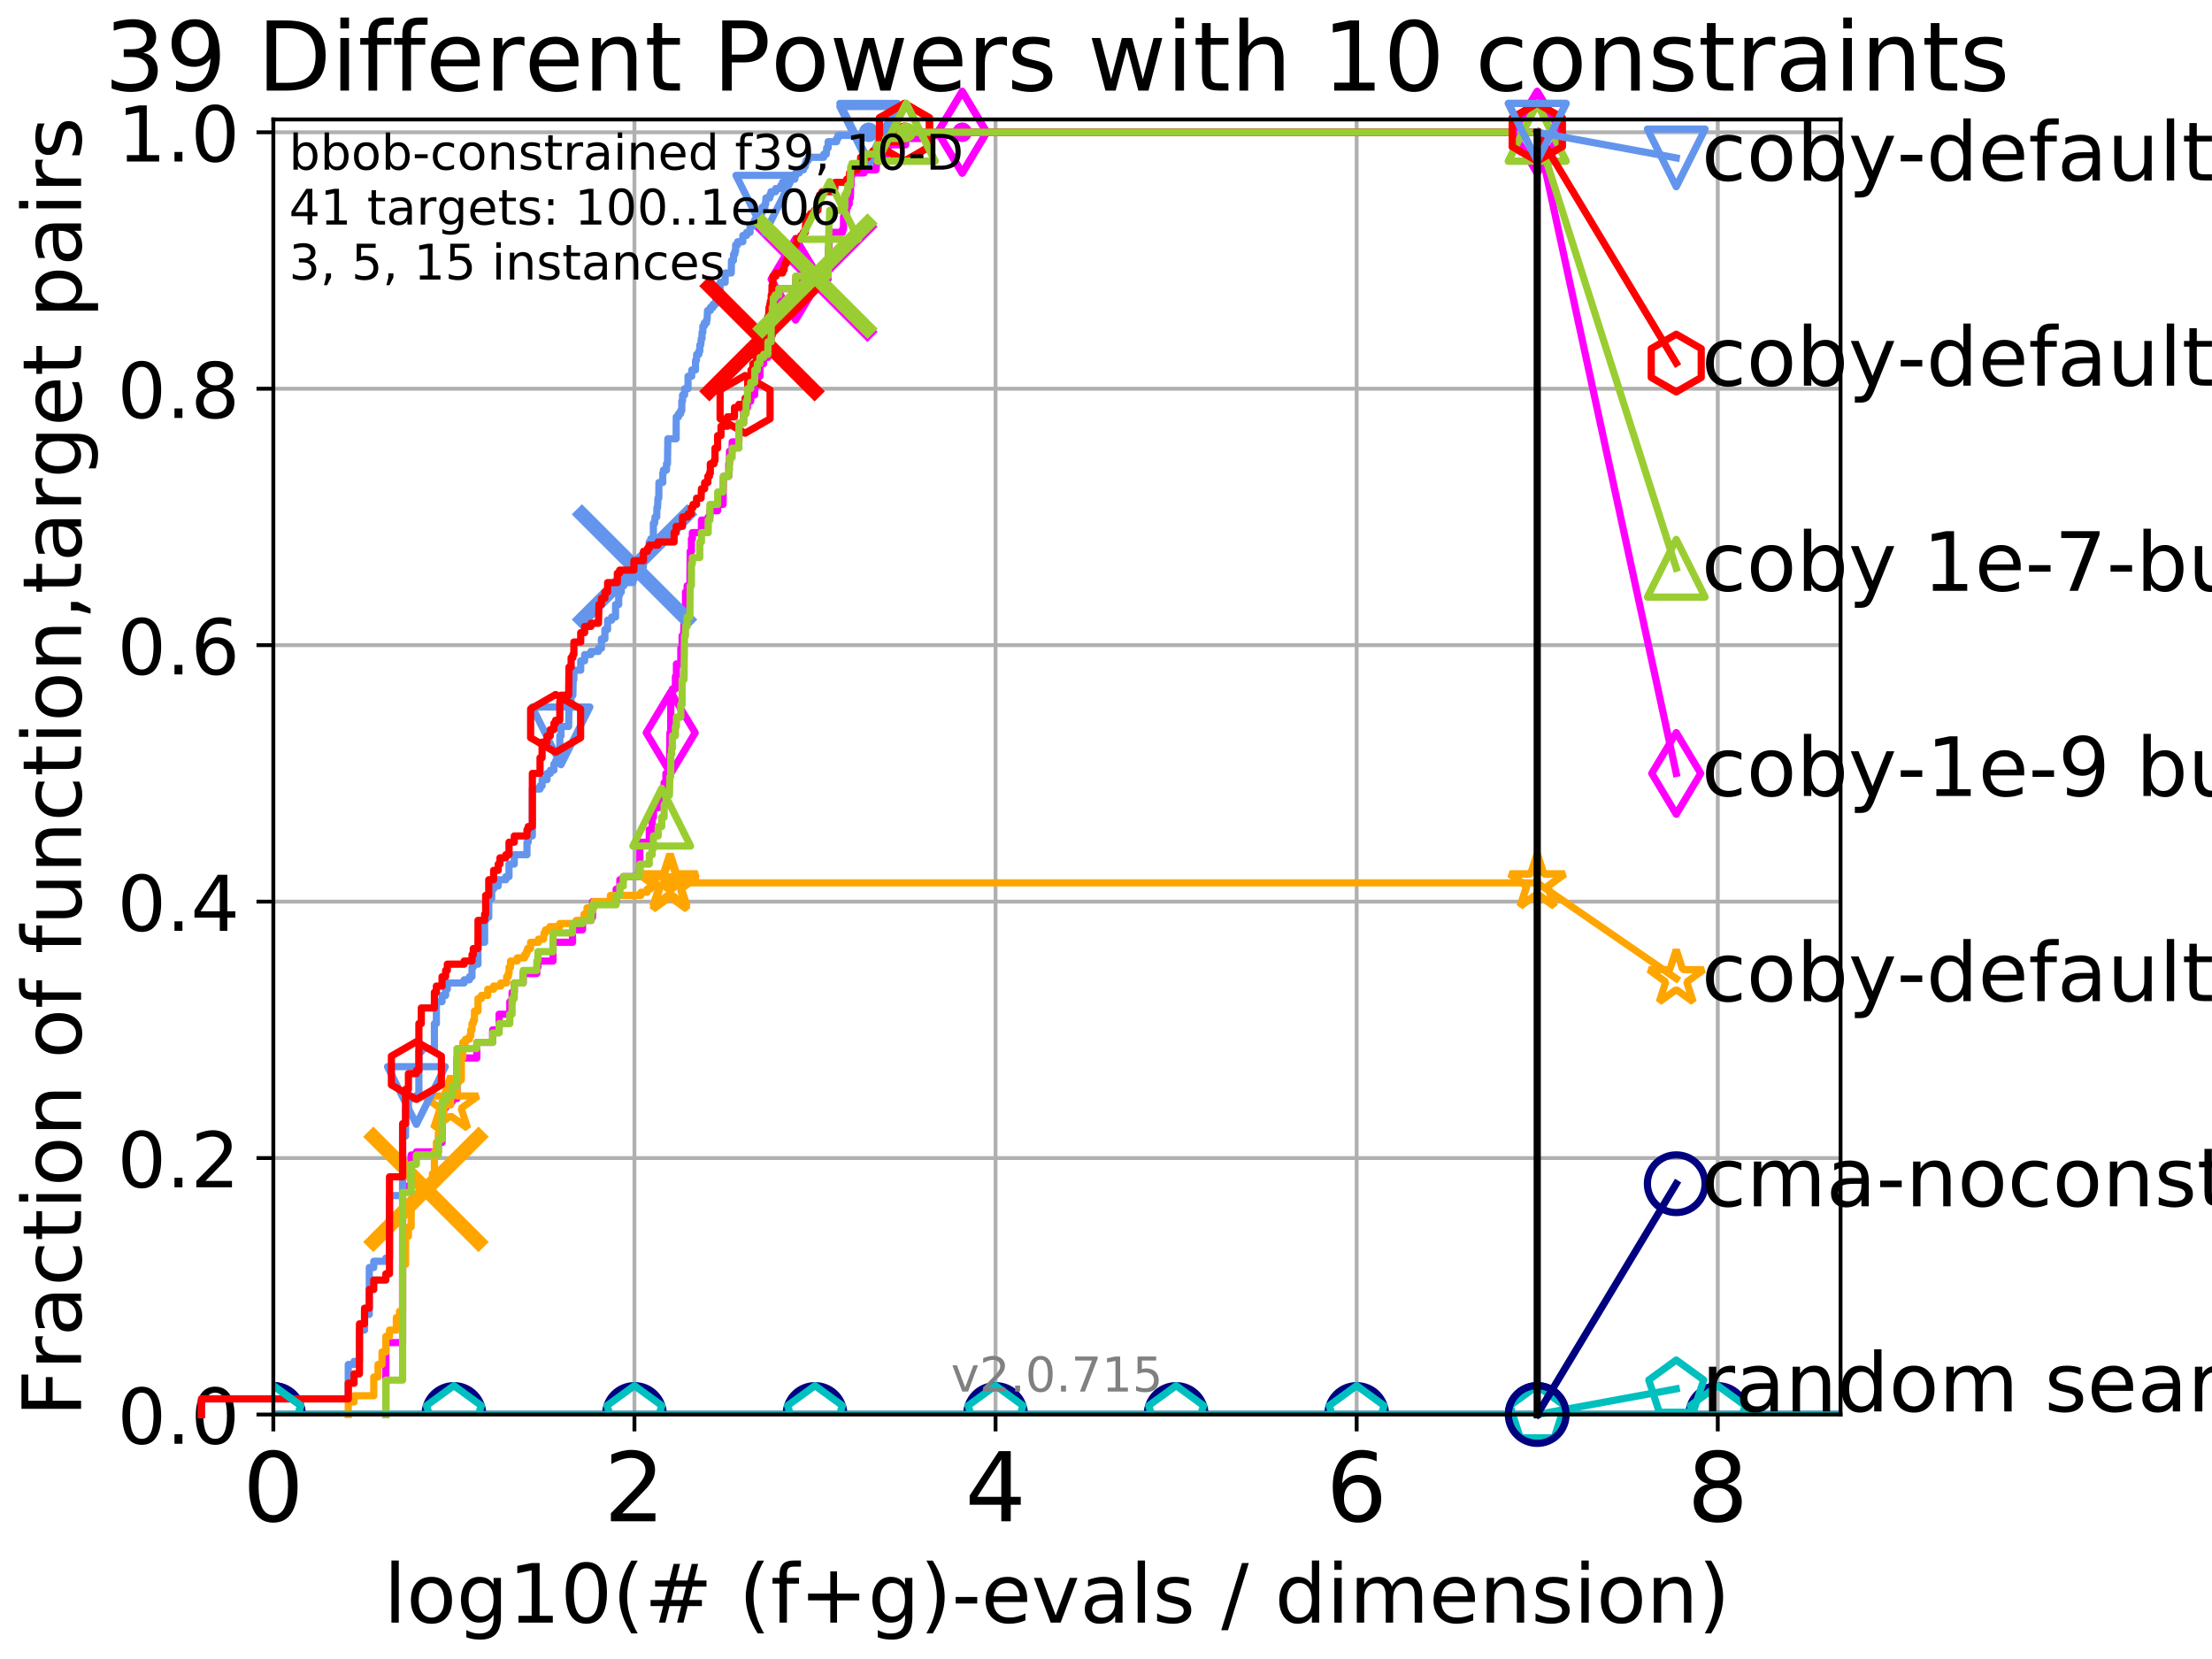 <?xml version="1.0" encoding="utf-8" standalone="no"?>
<!DOCTYPE svg PUBLIC "-//W3C//DTD SVG 1.1//EN"
  "http://www.w3.org/Graphics/SVG/1.1/DTD/svg11.dtd">
<!-- Created with matplotlib (http://matplotlib.org/) -->
<svg height="345pt" version="1.1" viewBox="0 0 460 345" width="460pt" xmlns="http://www.w3.org/2000/svg" xmlns:xlink="http://www.w3.org/1999/xlink">
 <defs>
  <style type="text/css">
*{stroke-linecap:butt;stroke-linejoin:round;}
  </style>
 </defs>
 <g id="figure_1">
  <g id="patch_1">
   <path d="M 0 345.6 
L 460.8 345.6 
L 460.8 0 
L 0 0 
z
" style="fill:#ffffff;"/>
  </g>
  <g id="axes_1">
   <g id="patch_2">
    <path d="M 56.84 294.16 
L 382.755 294.16 
L 382.755 24.84 
L 56.84 24.84 
z
" style="fill:#ffffff;"/>
   </g>
   <g id="matplotlib.axis_1">
    <g id="xtick_1">
     <g id="line2d_1">
      <path clip-path="url(#p5f2b72f59a)" d="M 56.84 294.16 
L 56.84 24.84 
" style="fill:none;stroke:#b0b0b0;stroke-linecap:square;stroke-width:0.8;"/>
     </g>
     <g id="line2d_2">
      <defs>
       <path d="M 0 0 
L 0 3.5 
" id="m3bb6527578" style="stroke:#000000;stroke-width:0.8;"/>
      </defs>
      <g>
       <use style="stroke:#000000;stroke-width:0.8;" x="56.84" xlink:href="#m3bb6527578" y="294.16"/>
      </g>
     </g>
     <g id="text_1">
      <!-- 0 -->
      <defs>
       <path d="M 31.781 66.406 
Q 24.172 66.406 20.328 58.906 
Q 16.5 51.422 16.5 36.375 
Q 16.5 21.391 20.328 13.891 
Q 24.172 6.391 31.781 6.391 
Q 39.453 6.391 43.281 13.891 
Q 47.125 21.391 47.125 36.375 
Q 47.125 51.422 43.281 58.906 
Q 39.453 66.406 31.781 66.406 
z
M 31.781 74.219 
Q 44.047 74.219 50.516 64.516 
Q 56.984 54.828 56.984 36.375 
Q 56.984 17.969 50.516 8.266 
Q 44.047 -1.422 31.781 -1.422 
Q 19.531 -1.422 13.062 8.266 
Q 6.594 17.969 6.594 36.375 
Q 6.594 54.828 13.062 64.516 
Q 19.531 74.219 31.781 74.219 
z
" id="DejaVuSans-30"/>
      </defs>
      <g transform="translate(50.477 316.357)scale(0.2 -0.2)">
       <use xlink:href="#DejaVuSans-30"/>
      </g>
     </g>
    </g>
    <g id="xtick_2">
     <g id="line2d_3">
      <path clip-path="url(#p5f2b72f59a)" d="M 131.936 294.16 
L 131.936 24.84 
" style="fill:none;stroke:#b0b0b0;stroke-linecap:square;stroke-width:0.8;"/>
     </g>
     <g id="line2d_4">
      <g>
       <use style="stroke:#000000;stroke-width:0.8;" x="131.936" xlink:href="#m3bb6527578" y="294.16"/>
      </g>
     </g>
     <g id="text_2">
      <!-- 2 -->
      <defs>
       <path d="M 19.188 8.297 
L 53.609 8.297 
L 53.609 0 
L 7.328 0 
L 7.328 8.297 
Q 12.938 14.109 22.625 23.891 
Q 32.328 33.688 34.812 36.531 
Q 39.547 41.844 41.422 45.531 
Q 43.312 49.219 43.312 52.781 
Q 43.312 58.594 39.234 62.25 
Q 35.156 65.922 28.609 65.922 
Q 23.969 65.922 18.812 64.312 
Q 13.672 62.703 7.812 59.422 
L 7.812 69.391 
Q 13.766 71.781 18.938 73 
Q 24.125 74.219 28.422 74.219 
Q 39.75 74.219 46.484 68.547 
Q 53.219 62.891 53.219 53.422 
Q 53.219 48.922 51.531 44.891 
Q 49.859 40.875 45.406 35.406 
Q 44.188 33.984 37.641 27.219 
Q 31.109 20.453 19.188 8.297 
z
" id="DejaVuSans-32"/>
      </defs>
      <g transform="translate(125.573 316.357)scale(0.2 -0.2)">
       <use xlink:href="#DejaVuSans-32"/>
      </g>
     </g>
    </g>
    <g id="xtick_3">
     <g id="line2d_5">
      <path clip-path="url(#p5f2b72f59a)" d="M 207.031 294.16 
L 207.031 24.84 
" style="fill:none;stroke:#b0b0b0;stroke-linecap:square;stroke-width:0.8;"/>
     </g>
     <g id="line2d_6">
      <g>
       <use style="stroke:#000000;stroke-width:0.8;" x="207.031" xlink:href="#m3bb6527578" y="294.16"/>
      </g>
     </g>
     <g id="text_3">
      <!-- 4 -->
      <defs>
       <path d="M 37.797 64.312 
L 12.891 25.391 
L 37.797 25.391 
z
M 35.203 72.906 
L 47.609 72.906 
L 47.609 25.391 
L 58.016 25.391 
L 58.016 17.188 
L 47.609 17.188 
L 47.609 0 
L 37.797 0 
L 37.797 17.188 
L 4.891 17.188 
L 4.891 26.703 
z
" id="DejaVuSans-34"/>
      </defs>
      <g transform="translate(200.669 316.357)scale(0.2 -0.2)">
       <use xlink:href="#DejaVuSans-34"/>
      </g>
     </g>
    </g>
    <g id="xtick_4">
     <g id="line2d_7">
      <path clip-path="url(#p5f2b72f59a)" d="M 282.127 294.16 
L 282.127 24.84 
" style="fill:none;stroke:#b0b0b0;stroke-linecap:square;stroke-width:0.8;"/>
     </g>
     <g id="line2d_8">
      <g>
       <use style="stroke:#000000;stroke-width:0.8;" x="282.127" xlink:href="#m3bb6527578" y="294.16"/>
      </g>
     </g>
     <g id="text_4">
      <!-- 6 -->
      <defs>
       <path d="M 33.016 40.375 
Q 26.375 40.375 22.484 35.828 
Q 18.609 31.297 18.609 23.391 
Q 18.609 15.531 22.484 10.953 
Q 26.375 6.391 33.016 6.391 
Q 39.656 6.391 43.531 10.953 
Q 47.406 15.531 47.406 23.391 
Q 47.406 31.297 43.531 35.828 
Q 39.656 40.375 33.016 40.375 
z
M 52.594 71.297 
L 52.594 62.312 
Q 48.875 64.062 45.094 64.984 
Q 41.312 65.922 37.594 65.922 
Q 27.828 65.922 22.672 59.328 
Q 17.531 52.734 16.797 39.406 
Q 19.672 43.656 24.016 45.922 
Q 28.375 48.188 33.594 48.188 
Q 44.578 48.188 50.953 41.516 
Q 57.328 34.859 57.328 23.391 
Q 57.328 12.156 50.688 5.359 
Q 44.047 -1.422 33.016 -1.422 
Q 20.359 -1.422 13.672 8.266 
Q 6.984 17.969 6.984 36.375 
Q 6.984 53.656 15.188 63.938 
Q 23.391 74.219 37.203 74.219 
Q 40.922 74.219 44.703 73.484 
Q 48.484 72.75 52.594 71.297 
z
" id="DejaVuSans-36"/>
      </defs>
      <g transform="translate(275.764 316.357)scale(0.2 -0.2)">
       <use xlink:href="#DejaVuSans-36"/>
      </g>
     </g>
    </g>
    <g id="xtick_5">
     <g id="line2d_9">
      <path clip-path="url(#p5f2b72f59a)" d="M 357.222 294.16 
L 357.222 24.84 
" style="fill:none;stroke:#b0b0b0;stroke-linecap:square;stroke-width:0.8;"/>
     </g>
     <g id="line2d_10">
      <g>
       <use style="stroke:#000000;stroke-width:0.8;" x="357.222" xlink:href="#m3bb6527578" y="294.16"/>
      </g>
     </g>
     <g id="text_5">
      <!-- 8 -->
      <defs>
       <path d="M 31.781 34.625 
Q 24.75 34.625 20.719 30.859 
Q 16.703 27.094 16.703 20.516 
Q 16.703 13.922 20.719 10.156 
Q 24.75 6.391 31.781 6.391 
Q 38.812 6.391 42.859 10.172 
Q 46.922 13.969 46.922 20.516 
Q 46.922 27.094 42.891 30.859 
Q 38.875 34.625 31.781 34.625 
z
M 21.922 38.812 
Q 15.578 40.375 12.031 44.719 
Q 8.5 49.078 8.5 55.328 
Q 8.5 64.062 14.719 69.141 
Q 20.953 74.219 31.781 74.219 
Q 42.672 74.219 48.875 69.141 
Q 55.078 64.062 55.078 55.328 
Q 55.078 49.078 51.531 44.719 
Q 48 40.375 41.703 38.812 
Q 48.828 37.156 52.797 32.312 
Q 56.781 27.484 56.781 20.516 
Q 56.781 9.906 50.312 4.234 
Q 43.844 -1.422 31.781 -1.422 
Q 19.734 -1.422 13.25 4.234 
Q 6.781 9.906 6.781 20.516 
Q 6.781 27.484 10.781 32.312 
Q 14.797 37.156 21.922 38.812 
z
M 18.312 54.391 
Q 18.312 48.734 21.844 45.562 
Q 25.391 42.391 31.781 42.391 
Q 38.141 42.391 41.719 45.562 
Q 45.312 48.734 45.312 54.391 
Q 45.312 60.062 41.719 63.234 
Q 38.141 66.406 31.781 66.406 
Q 25.391 66.406 21.844 63.234 
Q 18.312 60.062 18.312 54.391 
z
" id="DejaVuSans-38"/>
      </defs>
      <g transform="translate(350.86 316.357)scale(0.2 -0.2)">
       <use xlink:href="#DejaVuSans-38"/>
      </g>
     </g>
    </g>
    <g id="text_6">
     <!-- log10(# (f+g)-evals / dimension) -->
     <defs>
      <path d="M 9.422 75.984 
L 18.406 75.984 
L 18.406 0 
L 9.422 0 
z
" id="DejaVuSans-6c"/>
      <path d="M 30.609 48.391 
Q 23.391 48.391 19.188 42.75 
Q 14.984 37.109 14.984 27.297 
Q 14.984 17.484 19.156 11.844 
Q 23.344 6.203 30.609 6.203 
Q 37.797 6.203 41.984 11.859 
Q 46.188 17.531 46.188 27.297 
Q 46.188 37.016 41.984 42.703 
Q 37.797 48.391 30.609 48.391 
z
M 30.609 56 
Q 42.328 56 49.016 48.375 
Q 55.719 40.766 55.719 27.297 
Q 55.719 13.875 49.016 6.219 
Q 42.328 -1.422 30.609 -1.422 
Q 18.844 -1.422 12.172 6.219 
Q 5.516 13.875 5.516 27.297 
Q 5.516 40.766 12.172 48.375 
Q 18.844 56 30.609 56 
z
" id="DejaVuSans-6f"/>
      <path d="M 45.406 27.984 
Q 45.406 37.75 41.375 43.109 
Q 37.359 48.484 30.078 48.484 
Q 22.859 48.484 18.828 43.109 
Q 14.797 37.75 14.797 27.984 
Q 14.797 18.266 18.828 12.891 
Q 22.859 7.516 30.078 7.516 
Q 37.359 7.516 41.375 12.891 
Q 45.406 18.266 45.406 27.984 
z
M 54.391 6.781 
Q 54.391 -7.172 48.188 -13.984 
Q 42 -20.797 29.203 -20.797 
Q 24.469 -20.797 20.266 -20.094 
Q 16.062 -19.391 12.109 -17.922 
L 12.109 -9.188 
Q 16.062 -11.328 19.922 -12.344 
Q 23.781 -13.375 27.781 -13.375 
Q 36.625 -13.375 41.016 -8.766 
Q 45.406 -4.156 45.406 5.172 
L 45.406 9.625 
Q 42.625 4.781 38.281 2.391 
Q 33.938 0 27.875 0 
Q 17.828 0 11.672 7.656 
Q 5.516 15.328 5.516 27.984 
Q 5.516 40.672 11.672 48.328 
Q 17.828 56 27.875 56 
Q 33.938 56 38.281 53.609 
Q 42.625 51.219 45.406 46.391 
L 45.406 54.688 
L 54.391 54.688 
z
" id="DejaVuSans-67"/>
      <path d="M 12.406 8.297 
L 28.516 8.297 
L 28.516 63.922 
L 10.984 60.406 
L 10.984 69.391 
L 28.422 72.906 
L 38.281 72.906 
L 38.281 8.297 
L 54.391 8.297 
L 54.391 0 
L 12.406 0 
z
" id="DejaVuSans-31"/>
      <path d="M 31 75.875 
Q 24.469 64.656 21.281 53.656 
Q 18.109 42.672 18.109 31.391 
Q 18.109 20.125 21.312 9.062 
Q 24.516 -2 31 -13.188 
L 23.188 -13.188 
Q 15.875 -1.703 12.234 9.375 
Q 8.594 20.453 8.594 31.391 
Q 8.594 42.281 12.203 53.312 
Q 15.828 64.359 23.188 75.875 
z
" id="DejaVuSans-28"/>
      <path d="M 51.125 44 
L 36.922 44 
L 32.812 27.688 
L 47.125 27.688 
z
M 43.797 71.781 
L 38.719 51.516 
L 52.984 51.516 
L 58.109 71.781 
L 65.922 71.781 
L 60.891 51.516 
L 76.125 51.516 
L 76.125 44 
L 58.984 44 
L 54.984 27.688 
L 70.516 27.688 
L 70.516 20.219 
L 53.078 20.219 
L 48 0 
L 40.188 0 
L 45.219 20.219 
L 30.906 20.219 
L 25.875 0 
L 18.016 0 
L 23.094 20.219 
L 7.719 20.219 
L 7.719 27.688 
L 24.906 27.688 
L 29 44 
L 13.281 44 
L 13.281 51.516 
L 30.906 51.516 
L 35.891 71.781 
z
" id="DejaVuSans-23"/>
      <path id="DejaVuSans-20"/>
      <path d="M 37.109 75.984 
L 37.109 68.5 
L 28.516 68.5 
Q 23.688 68.5 21.797 66.547 
Q 19.922 64.594 19.922 59.516 
L 19.922 54.688 
L 34.719 54.688 
L 34.719 47.703 
L 19.922 47.703 
L 19.922 0 
L 10.891 0 
L 10.891 47.703 
L 2.297 47.703 
L 2.297 54.688 
L 10.891 54.688 
L 10.891 58.5 
Q 10.891 67.625 15.141 71.797 
Q 19.391 75.984 28.609 75.984 
z
" id="DejaVuSans-66"/>
      <path d="M 46 62.703 
L 46 35.5 
L 73.188 35.5 
L 73.188 27.203 
L 46 27.203 
L 46 0 
L 37.797 0 
L 37.797 27.203 
L 10.594 27.203 
L 10.594 35.5 
L 37.797 35.5 
L 37.797 62.703 
z
" id="DejaVuSans-2b"/>
      <path d="M 8.016 75.875 
L 15.828 75.875 
Q 23.141 64.359 26.781 53.312 
Q 30.422 42.281 30.422 31.391 
Q 30.422 20.453 26.781 9.375 
Q 23.141 -1.703 15.828 -13.188 
L 8.016 -13.188 
Q 14.5 -2 17.703 9.062 
Q 20.906 20.125 20.906 31.391 
Q 20.906 42.672 17.703 53.656 
Q 14.5 64.656 8.016 75.875 
z
" id="DejaVuSans-29"/>
      <path d="M 4.891 31.391 
L 31.203 31.391 
L 31.203 23.391 
L 4.891 23.391 
z
" id="DejaVuSans-2d"/>
      <path d="M 56.203 29.594 
L 56.203 25.203 
L 14.891 25.203 
Q 15.484 15.922 20.484 11.062 
Q 25.484 6.203 34.422 6.203 
Q 39.594 6.203 44.453 7.469 
Q 49.312 8.734 54.109 11.281 
L 54.109 2.781 
Q 49.266 0.734 44.188 -0.344 
Q 39.109 -1.422 33.891 -1.422 
Q 20.797 -1.422 13.156 6.188 
Q 5.516 13.812 5.516 26.812 
Q 5.516 40.234 12.766 48.109 
Q 20.016 56 32.328 56 
Q 43.359 56 49.781 48.891 
Q 56.203 41.797 56.203 29.594 
z
M 47.219 32.234 
Q 47.125 39.594 43.094 43.984 
Q 39.062 48.391 32.422 48.391 
Q 24.906 48.391 20.391 44.141 
Q 15.875 39.891 15.188 32.172 
z
" id="DejaVuSans-65"/>
      <path d="M 2.984 54.688 
L 12.5 54.688 
L 29.594 8.797 
L 46.688 54.688 
L 56.203 54.688 
L 35.688 0 
L 23.484 0 
z
" id="DejaVuSans-76"/>
      <path d="M 34.281 27.484 
Q 23.391 27.484 19.188 25 
Q 14.984 22.516 14.984 16.5 
Q 14.984 11.719 18.141 8.906 
Q 21.297 6.109 26.703 6.109 
Q 34.188 6.109 38.703 11.406 
Q 43.219 16.703 43.219 25.484 
L 43.219 27.484 
z
M 52.203 31.203 
L 52.203 0 
L 43.219 0 
L 43.219 8.297 
Q 40.141 3.328 35.547 0.953 
Q 30.953 -1.422 24.312 -1.422 
Q 15.922 -1.422 10.953 3.297 
Q 6 8.016 6 15.922 
Q 6 25.141 12.172 29.828 
Q 18.359 34.516 30.609 34.516 
L 43.219 34.516 
L 43.219 35.406 
Q 43.219 41.609 39.141 45 
Q 35.062 48.391 27.688 48.391 
Q 23 48.391 18.547 47.266 
Q 14.109 46.141 10.016 43.891 
L 10.016 52.203 
Q 14.938 54.109 19.578 55.047 
Q 24.219 56 28.609 56 
Q 40.484 56 46.344 49.844 
Q 52.203 43.703 52.203 31.203 
z
" id="DejaVuSans-61"/>
      <path d="M 44.281 53.078 
L 44.281 44.578 
Q 40.484 46.531 36.375 47.5 
Q 32.281 48.484 27.875 48.484 
Q 21.188 48.484 17.844 46.438 
Q 14.5 44.391 14.5 40.281 
Q 14.5 37.156 16.891 35.375 
Q 19.281 33.594 26.516 31.984 
L 29.594 31.297 
Q 39.156 29.25 43.188 25.516 
Q 47.219 21.781 47.219 15.094 
Q 47.219 7.469 41.188 3.016 
Q 35.156 -1.422 24.609 -1.422 
Q 20.219 -1.422 15.453 -0.562 
Q 10.688 0.297 5.422 2 
L 5.422 11.281 
Q 10.406 8.688 15.234 7.391 
Q 20.062 6.109 24.812 6.109 
Q 31.156 6.109 34.562 8.281 
Q 37.984 10.453 37.984 14.406 
Q 37.984 18.062 35.516 20.016 
Q 33.062 21.969 24.703 23.781 
L 21.578 24.516 
Q 13.234 26.266 9.516 29.906 
Q 5.812 33.547 5.812 39.891 
Q 5.812 47.609 11.281 51.797 
Q 16.75 56 26.812 56 
Q 31.781 56 36.172 55.266 
Q 40.578 54.547 44.281 53.078 
z
" id="DejaVuSans-73"/>
      <path d="M 25.391 72.906 
L 33.688 72.906 
L 8.297 -9.281 
L 0 -9.281 
z
" id="DejaVuSans-2f"/>
      <path d="M 45.406 46.391 
L 45.406 75.984 
L 54.391 75.984 
L 54.391 0 
L 45.406 0 
L 45.406 8.203 
Q 42.578 3.328 38.25 0.953 
Q 33.938 -1.422 27.875 -1.422 
Q 17.969 -1.422 11.734 6.484 
Q 5.516 14.406 5.516 27.297 
Q 5.516 40.188 11.734 48.094 
Q 17.969 56 27.875 56 
Q 33.938 56 38.25 53.625 
Q 42.578 51.266 45.406 46.391 
z
M 14.797 27.297 
Q 14.797 17.391 18.875 11.75 
Q 22.953 6.109 30.078 6.109 
Q 37.203 6.109 41.297 11.75 
Q 45.406 17.391 45.406 27.297 
Q 45.406 37.203 41.297 42.844 
Q 37.203 48.484 30.078 48.484 
Q 22.953 48.484 18.875 42.844 
Q 14.797 37.203 14.797 27.297 
z
" id="DejaVuSans-64"/>
      <path d="M 9.422 54.688 
L 18.406 54.688 
L 18.406 0 
L 9.422 0 
z
M 9.422 75.984 
L 18.406 75.984 
L 18.406 64.594 
L 9.422 64.594 
z
" id="DejaVuSans-69"/>
      <path d="M 52 44.188 
Q 55.375 50.25 60.062 53.125 
Q 64.75 56 71.094 56 
Q 79.641 56 84.281 50.016 
Q 88.922 44.047 88.922 33.016 
L 88.922 0 
L 79.891 0 
L 79.891 32.719 
Q 79.891 40.578 77.094 44.375 
Q 74.312 48.188 68.609 48.188 
Q 61.625 48.188 57.562 43.547 
Q 53.516 38.922 53.516 30.906 
L 53.516 0 
L 44.484 0 
L 44.484 32.719 
Q 44.484 40.625 41.703 44.406 
Q 38.922 48.188 33.109 48.188 
Q 26.219 48.188 22.156 43.531 
Q 18.109 38.875 18.109 30.906 
L 18.109 0 
L 9.078 0 
L 9.078 54.688 
L 18.109 54.688 
L 18.109 46.188 
Q 21.188 51.219 25.484 53.609 
Q 29.781 56 35.688 56 
Q 41.656 56 45.828 52.969 
Q 50 49.953 52 44.188 
z
" id="DejaVuSans-6d"/>
      <path d="M 54.891 33.016 
L 54.891 0 
L 45.906 0 
L 45.906 32.719 
Q 45.906 40.484 42.875 44.328 
Q 39.844 48.188 33.797 48.188 
Q 26.516 48.188 22.312 43.547 
Q 18.109 38.922 18.109 30.906 
L 18.109 0 
L 9.078 0 
L 9.078 54.688 
L 18.109 54.688 
L 18.109 46.188 
Q 21.344 51.125 25.703 53.562 
Q 30.078 56 35.797 56 
Q 45.219 56 50.047 50.172 
Q 54.891 44.344 54.891 33.016 
z
" id="DejaVuSans-6e"/>
     </defs>
     <g transform="translate(79.798 337.434)scale(0.17 -0.17)">
      <use xlink:href="#DejaVuSans-6c"/>
      <use x="27.783" xlink:href="#DejaVuSans-6f"/>
      <use x="88.965" xlink:href="#DejaVuSans-67"/>
      <use x="152.441" xlink:href="#DejaVuSans-31"/>
      <use x="216.064" xlink:href="#DejaVuSans-30"/>
      <use x="279.688" xlink:href="#DejaVuSans-28"/>
      <use x="318.701" xlink:href="#DejaVuSans-23"/>
      <use x="402.49" xlink:href="#DejaVuSans-20"/>
      <use x="434.277" xlink:href="#DejaVuSans-28"/>
      <use x="473.291" xlink:href="#DejaVuSans-66"/>
      <use x="508.496" xlink:href="#DejaVuSans-2b"/>
      <use x="592.285" xlink:href="#DejaVuSans-67"/>
      <use x="655.762" xlink:href="#DejaVuSans-29"/>
      <use x="694.775" xlink:href="#DejaVuSans-2d"/>
      <use x="730.859" xlink:href="#DejaVuSans-65"/>
      <use x="792.383" xlink:href="#DejaVuSans-76"/>
      <use x="851.562" xlink:href="#DejaVuSans-61"/>
      <use x="912.842" xlink:href="#DejaVuSans-6c"/>
      <use x="940.625" xlink:href="#DejaVuSans-73"/>
      <use x="992.725" xlink:href="#DejaVuSans-20"/>
      <use x="1024.512" xlink:href="#DejaVuSans-2f"/>
      <use x="1058.203" xlink:href="#DejaVuSans-20"/>
      <use x="1089.99" xlink:href="#DejaVuSans-64"/>
      <use x="1153.467" xlink:href="#DejaVuSans-69"/>
      <use x="1181.25" xlink:href="#DejaVuSans-6d"/>
      <use x="1278.662" xlink:href="#DejaVuSans-65"/>
      <use x="1340.186" xlink:href="#DejaVuSans-6e"/>
      <use x="1403.564" xlink:href="#DejaVuSans-73"/>
      <use x="1455.664" xlink:href="#DejaVuSans-69"/>
      <use x="1483.447" xlink:href="#DejaVuSans-6f"/>
      <use x="1544.629" xlink:href="#DejaVuSans-6e"/>
      <use x="1608.008" xlink:href="#DejaVuSans-29"/>
     </g>
    </g>
   </g>
   <g id="matplotlib.axis_2">
    <g id="ytick_1">
     <g id="line2d_11">
      <path clip-path="url(#p5f2b72f59a)" d="M 56.84 294.16 
L 382.755 294.16 
" style="fill:none;stroke:#b0b0b0;stroke-linecap:square;stroke-width:0.8;"/>
     </g>
     <g id="line2d_12">
      <defs>
       <path d="M 0 0 
L -3.5 0 
" id="mc067274d07" style="stroke:#000000;stroke-width:0.8;"/>
      </defs>
      <g>
       <use style="stroke:#000000;stroke-width:0.8;" x="56.84" xlink:href="#mc067274d07" y="294.16"/>
      </g>
     </g>
     <g id="text_7">
      <!-- 0.0 -->
      <defs>
       <path d="M 10.688 12.406 
L 21 12.406 
L 21 0 
L 10.688 0 
z
" id="DejaVuSans-2e"/>
      </defs>
      <g transform="translate(24.395 300.239)scale(0.16 -0.16)">
       <use xlink:href="#DejaVuSans-30"/>
       <use x="63.623" xlink:href="#DejaVuSans-2e"/>
       <use x="95.41" xlink:href="#DejaVuSans-30"/>
      </g>
     </g>
    </g>
    <g id="ytick_2">
     <g id="line2d_13">
      <path clip-path="url(#p5f2b72f59a)" d="M 56.84 240.829 
L 382.755 240.829 
" style="fill:none;stroke:#b0b0b0;stroke-linecap:square;stroke-width:0.8;"/>
     </g>
     <g id="line2d_14">
      <g>
       <use style="stroke:#000000;stroke-width:0.8;" x="56.84" xlink:href="#mc067274d07" y="240.829"/>
      </g>
     </g>
     <g id="text_8">
      <!-- 0.2 -->
      <g transform="translate(24.395 246.908)scale(0.16 -0.16)">
       <use xlink:href="#DejaVuSans-30"/>
       <use x="63.623" xlink:href="#DejaVuSans-2e"/>
       <use x="95.41" xlink:href="#DejaVuSans-32"/>
      </g>
     </g>
    </g>
    <g id="ytick_3">
     <g id="line2d_15">
      <path clip-path="url(#p5f2b72f59a)" d="M 56.84 187.499 
L 382.755 187.499 
" style="fill:none;stroke:#b0b0b0;stroke-linecap:square;stroke-width:0.8;"/>
     </g>
     <g id="line2d_16">
      <g>
       <use style="stroke:#000000;stroke-width:0.8;" x="56.84" xlink:href="#mc067274d07" y="187.499"/>
      </g>
     </g>
     <g id="text_9">
      <!-- 0.4 -->
      <g transform="translate(24.395 193.577)scale(0.16 -0.16)">
       <use xlink:href="#DejaVuSans-30"/>
       <use x="63.623" xlink:href="#DejaVuSans-2e"/>
       <use x="95.41" xlink:href="#DejaVuSans-34"/>
      </g>
     </g>
    </g>
    <g id="ytick_4">
     <g id="line2d_17">
      <path clip-path="url(#p5f2b72f59a)" d="M 56.84 134.168 
L 382.755 134.168 
" style="fill:none;stroke:#b0b0b0;stroke-linecap:square;stroke-width:0.8;"/>
     </g>
     <g id="line2d_18">
      <g>
       <use style="stroke:#000000;stroke-width:0.8;" x="56.84" xlink:href="#mc067274d07" y="134.168"/>
      </g>
     </g>
     <g id="text_10">
      <!-- 0.6 -->
      <g transform="translate(24.395 140.247)scale(0.16 -0.16)">
       <use xlink:href="#DejaVuSans-30"/>
       <use x="63.623" xlink:href="#DejaVuSans-2e"/>
       <use x="95.41" xlink:href="#DejaVuSans-36"/>
      </g>
     </g>
    </g>
    <g id="ytick_5">
     <g id="line2d_19">
      <path clip-path="url(#p5f2b72f59a)" d="M 56.84 80.837 
L 382.755 80.837 
" style="fill:none;stroke:#b0b0b0;stroke-linecap:square;stroke-width:0.8;"/>
     </g>
     <g id="line2d_20">
      <g>
       <use style="stroke:#000000;stroke-width:0.8;" x="56.84" xlink:href="#mc067274d07" y="80.837"/>
      </g>
     </g>
     <g id="text_11">
      <!-- 0.8 -->
      <g transform="translate(24.395 86.916)scale(0.16 -0.16)">
       <use xlink:href="#DejaVuSans-30"/>
       <use x="63.623" xlink:href="#DejaVuSans-2e"/>
       <use x="95.41" xlink:href="#DejaVuSans-38"/>
      </g>
     </g>
    </g>
    <g id="ytick_6">
     <g id="line2d_21">
      <path clip-path="url(#p5f2b72f59a)" d="M 56.84 27.507 
L 382.755 27.507 
" style="fill:none;stroke:#b0b0b0;stroke-linecap:square;stroke-width:0.8;"/>
     </g>
     <g id="line2d_22">
      <g>
       <use style="stroke:#000000;stroke-width:0.8;" x="56.84" xlink:href="#mc067274d07" y="27.507"/>
      </g>
     </g>
     <g id="text_12">
      <!-- 1.0 -->
      <g transform="translate(24.395 33.585)scale(0.16 -0.16)">
       <use xlink:href="#DejaVuSans-31"/>
       <use x="63.623" xlink:href="#DejaVuSans-2e"/>
       <use x="95.41" xlink:href="#DejaVuSans-30"/>
      </g>
     </g>
    </g>
    <g id="text_13">
     <!-- Fraction of function,target pairs -->
     <defs>
      <path d="M 9.812 72.906 
L 51.703 72.906 
L 51.703 64.594 
L 19.672 64.594 
L 19.672 43.109 
L 48.578 43.109 
L 48.578 34.812 
L 19.672 34.812 
L 19.672 0 
L 9.812 0 
z
" id="DejaVuSans-46"/>
      <path d="M 41.109 46.297 
Q 39.594 47.172 37.812 47.578 
Q 36.031 48 33.891 48 
Q 26.266 48 22.188 43.047 
Q 18.109 38.094 18.109 28.812 
L 18.109 0 
L 9.078 0 
L 9.078 54.688 
L 18.109 54.688 
L 18.109 46.188 
Q 20.953 51.172 25.484 53.578 
Q 30.031 56 36.531 56 
Q 37.453 56 38.578 55.875 
Q 39.703 55.766 41.062 55.516 
z
" id="DejaVuSans-72"/>
      <path d="M 48.781 52.594 
L 48.781 44.188 
Q 44.969 46.297 41.141 47.344 
Q 37.312 48.391 33.406 48.391 
Q 24.656 48.391 19.812 42.844 
Q 14.984 37.312 14.984 27.297 
Q 14.984 17.281 19.812 11.734 
Q 24.656 6.203 33.406 6.203 
Q 37.312 6.203 41.141 7.25 
Q 44.969 8.297 48.781 10.406 
L 48.781 2.094 
Q 45.016 0.344 40.984 -0.531 
Q 36.969 -1.422 32.422 -1.422 
Q 20.062 -1.422 12.781 6.344 
Q 5.516 14.109 5.516 27.297 
Q 5.516 40.672 12.859 48.328 
Q 20.219 56 33.016 56 
Q 37.156 56 41.109 55.141 
Q 45.062 54.297 48.781 52.594 
z
" id="DejaVuSans-63"/>
      <path d="M 18.312 70.219 
L 18.312 54.688 
L 36.812 54.688 
L 36.812 47.703 
L 18.312 47.703 
L 18.312 18.016 
Q 18.312 11.328 20.141 9.422 
Q 21.969 7.516 27.594 7.516 
L 36.812 7.516 
L 36.812 0 
L 27.594 0 
Q 17.188 0 13.234 3.875 
Q 9.281 7.766 9.281 18.016 
L 9.281 47.703 
L 2.688 47.703 
L 2.688 54.688 
L 9.281 54.688 
L 9.281 70.219 
z
" id="DejaVuSans-74"/>
      <path d="M 8.5 21.578 
L 8.5 54.688 
L 17.484 54.688 
L 17.484 21.922 
Q 17.484 14.156 20.5 10.266 
Q 23.531 6.391 29.594 6.391 
Q 36.859 6.391 41.078 11.031 
Q 45.312 15.672 45.312 23.688 
L 45.312 54.688 
L 54.297 54.688 
L 54.297 0 
L 45.312 0 
L 45.312 8.406 
Q 42.047 3.422 37.719 1 
Q 33.406 -1.422 27.688 -1.422 
Q 18.266 -1.422 13.375 4.438 
Q 8.5 10.297 8.5 21.578 
z
M 31.109 56 
z
" id="DejaVuSans-75"/>
      <path d="M 11.719 12.406 
L 22.016 12.406 
L 22.016 4 
L 14.016 -11.625 
L 7.719 -11.625 
L 11.719 4 
z
" id="DejaVuSans-2c"/>
      <path d="M 18.109 8.203 
L 18.109 -20.797 
L 9.078 -20.797 
L 9.078 54.688 
L 18.109 54.688 
L 18.109 46.391 
Q 20.953 51.266 25.266 53.625 
Q 29.594 56 35.594 56 
Q 45.562 56 51.781 48.094 
Q 58.016 40.188 58.016 27.297 
Q 58.016 14.406 51.781 6.484 
Q 45.562 -1.422 35.594 -1.422 
Q 29.594 -1.422 25.266 0.953 
Q 20.953 3.328 18.109 8.203 
z
M 48.688 27.297 
Q 48.688 37.203 44.609 42.844 
Q 40.531 48.484 33.406 48.484 
Q 26.266 48.484 22.188 42.844 
Q 18.109 37.203 18.109 27.297 
Q 18.109 17.391 22.188 11.75 
Q 26.266 6.109 33.406 6.109 
Q 40.531 6.109 44.609 11.75 
Q 48.688 17.391 48.688 27.297 
z
" id="DejaVuSans-70"/>
     </defs>
     <g transform="translate(16.86 294.639)rotate(-90)scale(0.17 -0.17)">
      <use xlink:href="#DejaVuSans-46"/>
      <use x="57.41" xlink:href="#DejaVuSans-72"/>
      <use x="98.523" xlink:href="#DejaVuSans-61"/>
      <use x="159.803" xlink:href="#DejaVuSans-63"/>
      <use x="214.783" xlink:href="#DejaVuSans-74"/>
      <use x="253.992" xlink:href="#DejaVuSans-69"/>
      <use x="281.775" xlink:href="#DejaVuSans-6f"/>
      <use x="342.957" xlink:href="#DejaVuSans-6e"/>
      <use x="406.336" xlink:href="#DejaVuSans-20"/>
      <use x="438.123" xlink:href="#DejaVuSans-6f"/>
      <use x="499.305" xlink:href="#DejaVuSans-66"/>
      <use x="534.51" xlink:href="#DejaVuSans-20"/>
      <use x="566.297" xlink:href="#DejaVuSans-66"/>
      <use x="601.502" xlink:href="#DejaVuSans-75"/>
      <use x="664.881" xlink:href="#DejaVuSans-6e"/>
      <use x="728.26" xlink:href="#DejaVuSans-63"/>
      <use x="783.24" xlink:href="#DejaVuSans-74"/>
      <use x="822.449" xlink:href="#DejaVuSans-69"/>
      <use x="850.232" xlink:href="#DejaVuSans-6f"/>
      <use x="911.414" xlink:href="#DejaVuSans-6e"/>
      <use x="974.793" xlink:href="#DejaVuSans-2c"/>
      <use x="1006.58" xlink:href="#DejaVuSans-74"/>
      <use x="1045.789" xlink:href="#DejaVuSans-61"/>
      <use x="1107.068" xlink:href="#DejaVuSans-72"/>
      <use x="1148.166" xlink:href="#DejaVuSans-67"/>
      <use x="1211.643" xlink:href="#DejaVuSans-65"/>
      <use x="1273.166" xlink:href="#DejaVuSans-74"/>
      <use x="1312.375" xlink:href="#DejaVuSans-20"/>
      <use x="1344.162" xlink:href="#DejaVuSans-70"/>
      <use x="1407.639" xlink:href="#DejaVuSans-61"/>
      <use x="1468.918" xlink:href="#DejaVuSans-69"/>
      <use x="1496.701" xlink:href="#DejaVuSans-72"/>
      <use x="1537.814" xlink:href="#DejaVuSans-73"/>
     </g>
    </g>
   </g>
   <g id="line2d_23">
    <path clip-path="url(#p5f2b72f59a)" d="M 56.84 294.16 
L 56.84 294.16 
L 56.84 294.16 
L 56.84 294.16 
L 382.755 294.16 
" style="fill:none;stroke:#000080;stroke-linecap:square;stroke-width:1.5;"/>
   </g>
   <g id="line2d_24">
    <defs>
     <path d="M 0 6 
C 1.591 6 3.117 5.368 4.243 4.243 
C 5.368 3.117 6 1.591 6 0 
C 6 -1.591 5.368 -3.117 4.243 -4.243 
C 3.117 -5.368 1.591 -6 0 -6 
C -1.591 -6 -3.117 -5.368 -4.243 -4.243 
C -5.368 -3.117 -6 -1.591 -6 0 
C -6 1.591 -5.368 3.117 -4.243 4.243 
C -3.117 5.368 -1.591 6 0 6 
z
" id="m7e1afd4579" style="stroke:#000080;stroke-width:1.5;"/>
    </defs>
    <g clip-path="url(#p5f2b72f59a)">
     <use style="fill:none;stroke:#000080;stroke-width:1.5;" x="56.84" xlink:href="#m7e1afd4579" y="294.16"/>
     <use style="fill:none;stroke:#000080;stroke-width:1.5;" x="56.84" xlink:href="#m7e1afd4579" y="294.16"/>
     <use style="fill:none;stroke:#000080;stroke-width:1.5;" x="94.388" xlink:href="#m7e1afd4579" y="294.16"/>
     <use style="fill:none;stroke:#000080;stroke-width:1.5;" x="131.936" xlink:href="#m7e1afd4579" y="294.16"/>
     <use style="fill:none;stroke:#000080;stroke-width:1.5;" x="169.483" xlink:href="#m7e1afd4579" y="294.16"/>
     <use style="fill:none;stroke:#000080;stroke-width:1.5;" x="207.031" xlink:href="#m7e1afd4579" y="294.16"/>
     <use style="fill:none;stroke:#000080;stroke-width:1.5;" x="244.579" xlink:href="#m7e1afd4579" y="294.16"/>
     <use style="fill:none;stroke:#000080;stroke-width:1.5;" x="282.127" xlink:href="#m7e1afd4579" y="294.16"/>
     <use style="fill:none;stroke:#000080;stroke-width:1.5;" x="319.674" xlink:href="#m7e1afd4579" y="294.16"/>
     <use style="fill:none;stroke:#000080;stroke-width:1.5;" x="357.222" xlink:href="#m7e1afd4579" y="294.16"/>
    </g>
   </g>
   <g id="line2d_25"/>
   <g id="line2d_26">
    <defs>
     <path d="M 0 1.5 
C 0.398 1.5 0.779 1.342 1.061 1.061 
C 1.342 0.779 1.5 0.398 1.5 0 
C 1.5 -0.398 1.342 -0.779 1.061 -1.061 
C 0.779 -1.342 0.398 -1.5 0 -1.5 
C -0.398 -1.5 -0.779 -1.342 -1.061 -1.061 
C -1.342 -0.779 -1.5 -0.398 -1.5 0 
C -1.5 0.398 -1.342 0.779 -1.061 1.061 
C -0.779 1.342 -0.398 1.5 0 1.5 
z
" id="m344f540fc3" style="stroke:#ff00ff;"/>
    </defs>
    <g>
     <use style="fill:#ff00ff;stroke:#ff00ff;" x="200.098" xlink:href="#m344f540fc3" y="27.507"/>
     <use style="fill:#ff00ff;stroke:#ff00ff;" x="200.098" xlink:href="#m344f540fc3" y="27.507"/>
    </g>
   </g>
   <g id="line2d_27">
    <path d="M 80.242 294.16 
L 80.242 279.201 
L 83.724 279.201 
L 83.724 246.683 
L 85.505 246.683 
L 85.505 240.179 
L 86.593 240.179 
L 86.593 239.529 
L 91.152 239.529 
L 91.152 237.577 
L 91.928 237.577 
L 91.928 230.423 
L 92.67 230.423 
L 92.67 229.123 
L 94.058 229.123 
L 94.058 228.472 
L 95.027 228.472 
L 95.027 220.017 
L 99.16 220.017 
L 99.16 216.765 
L 102.455 216.765 
L 102.455 214.164 
L 103.79 214.164 
L 103.79 210.912 
L 106.014 210.912 
L 106.014 208.311 
L 106.486 208.311 
L 106.486 206.359 
L 106.946 206.359 
L 106.946 204.408 
L 108.799 204.408 
L 108.799 202.457 
L 111.637 202.457 
L 111.637 201.156 
L 111.862 201.156 
L 111.862 199.856 
L 115.002 199.856 
L 115.002 195.953 
L 119.059 195.953 
L 119.059 193.352 
L 121.146 193.352 
L 121.146 191.401 
L 122.94 191.401 
L 122.94 190.75 
L 123.221 190.75 
L 123.221 187.499 
L 128.133 187.499 
L 128.133 184.897 
L 128.897 184.897 
L 128.897 182.946 
L 129.627 182.946 
L 129.627 182.296 
L 132.916 182.296 
L 132.916 180.995 
L 133.069 180.995 
L 133.069 175.142 
L 135.017 175.142 
L 135.017 172.54 
L 135.626 172.54 
L 135.626 169.939 
L 135.884 169.939 
L 135.884 167.987 
L 136.878 167.987 
L 136.878 166.036 
L 137.608 166.036 
L 137.608 165.386 
L 138.107 165.386 
L 138.107 162.784 
L 138.482 162.784 
L 138.482 160.833 
L 139.208 160.833 
L 139.312 152.378 
L 139.477 152.378 
L 139.498 145.224 
L 139.822 145.224 
L 139.822 143.273 
L 140.454 143.273 
L 140.454 140.672 
L 140.665 140.672 
L 140.665 138.07 
L 141.575 138.07 
L 141.575 134.818 
L 141.843 134.818 
L 141.843 132.217 
L 142.177 132.217 
L 142.247 128.965 
L 142.333 128.965 
L 142.351 127.014 
L 142.556 127.014 
L 142.556 123.112 
L 142.892 123.112 
L 142.892 121.811 
L 143.465 121.811 
L 143.529 114.657 
L 143.784 114.657 
L 143.784 112.055 
L 143.972 112.055 
L 143.972 110.754 
L 145.868 110.754 
L 145.868 108.153 
L 147.277 108.153 
L 147.277 107.503 
L 147.629 107.503 
L 147.629 106.202 
L 149.253 106.202 
L 149.253 104.901 
L 150.364 104.901 
L 150.438 99.048 
L 151.562 99.048 
L 151.562 96.446 
L 151.698 96.446 
L 151.698 93.845 
L 152.261 93.845 
L 152.261 91.894 
L 153.654 91.894 
L 153.679 87.991 
L 154.631 87.991 
L 154.631 85.39 
L 155.165 85.39 
L 155.165 84.739 
L 155.438 84.739 
L 155.438 83.439 
L 156.118 83.439 
L 156.118 82.138 
L 156.941 82.138 
L 156.941 80.187 
L 157.494 80.187 
L 157.494 78.236 
L 158.03 78.236 
L 158.03 75.634 
L 158.795 75.634 
L 158.795 74.333 
L 159.699 74.333 
L 159.699 73.033 
L 160.368 73.033 
L 160.368 69.781 
L 160.595 69.781 
L 160.595 66.529 
L 160.807 66.529 
L 160.807 64.578 
L 161.208 64.578 
L 161.208 63.277 
L 161.965 63.277 
L 161.965 60.025 
L 165.453 60.025 
L 165.453 58.074 
L 172.204 58.074 
L 172.282 51.57 
L 172.372 51.57 
L 172.478 48.319 
L 175.208 48.319 
L 175.208 47.668 
L 175.414 47.668 
L 175.414 45.067 
L 175.67 45.067 
L 175.67 44.416 
L 176.023 44.416 
L 176.023 43.116 
L 176.281 43.116 
L 176.281 42.465 
L 176.596 42.465 
L 176.596 41.164 
L 176.837 41.164 
L 176.905 38.563 
L 176.998 38.563 
L 176.998 36.612 
L 177.148 36.612 
L 177.148 35.961 
L 179.676 35.961 
L 179.676 35.311 
L 182.189 35.311 
L 182.28 34.01 
L 182.361 34.01 
L 182.361 33.36 
L 184.158 33.36 
L 184.158 32.059 
L 184.369 32.059 
L 184.369 31.409 
L 184.524 31.409 
L 184.524 30.758 
L 184.715 30.758 
L 184.715 30.108 
L 188.336 30.108 
L 188.365 28.807 
L 192.805 28.807 
L 192.805 28.157 
L 200.098 28.157 
L 200.098 27.507 
L 319.674 27.507 
L 319.674 27.507 
" style="fill:none;stroke:#ff00ff;stroke-linecap:square;stroke-width:1.5;"/>
   </g>
   <g id="line2d_28">
    <defs>
     <path d="M -0 8.485 
L 5.091 0 
L 0 -8.485 
L -5.091 -0 
z
" id="m1347def2c4" style="stroke:#ff00ff;stroke-linejoin:miter;stroke-width:1.5;"/>
    </defs>
    <g>
     <use style="fill:none;stroke:#ff00ff;stroke-linejoin:miter;stroke-width:1.5;" x="139.477" xlink:href="#m1347def2c4" y="152.378"/>
     <use style="fill:none;stroke:#ff00ff;stroke-linejoin:miter;stroke-width:1.5;" x="165.453" xlink:href="#m1347def2c4" y="58.074"/>
     <use style="fill:none;stroke:#ff00ff;stroke-linejoin:miter;stroke-width:1.5;" x="200.098" xlink:href="#m1347def2c4" y="27.507"/>
     <use style="fill:none;stroke:#ff00ff;stroke-linejoin:miter;stroke-width:1.5;" x="200.098" xlink:href="#m1347def2c4" y="27.507"/>
     <use style="fill:none;stroke:#ff00ff;stroke-linejoin:miter;stroke-width:1.5;" x="319.674" xlink:href="#m1347def2c4" y="27.507"/>
    </g>
   </g>
   <g id="line2d_29"/>
   <g id="line2d_30">
    <path clip-path="url(#p5f2b72f59a)" d="M 169.451 58.074 
" style="fill:none;stroke:#ff00ff;stroke-linecap:square;stroke-width:1.5;"/>
    <defs>
     <path d="M -12 12 
L 12 -12 
M -12 -12 
L 12 12 
" id="m690111abe7" style="stroke:#ff00ff;stroke-width:3;"/>
    </defs>
    <g clip-path="url(#p5f2b72f59a)">
     <use style="fill:#ff00ff;stroke:#ff00ff;stroke-width:3;" x="169.451" xlink:href="#m690111abe7" y="58.074"/>
    </g>
   </g>
   <g id="line2d_31">
    <defs>
     <path d="M 0 1.5 
C 0.398 1.5 0.779 1.342 1.061 1.061 
C 1.342 0.779 1.5 0.398 1.5 0 
C 1.5 -0.398 1.342 -0.779 1.061 -1.061 
C 0.779 -1.342 0.398 -1.5 0 -1.5 
C -0.398 -1.5 -0.779 -1.342 -1.061 -1.061 
C -1.342 -0.779 -1.5 -0.398 -1.5 0 
C -1.5 0.398 -1.342 0.779 -1.061 1.061 
C -0.779 1.342 -0.398 1.5 0 1.5 
z
" id="md7935e7fe5" style="stroke:#ffa500;"/>
    </defs>
    <g>
     <use style="fill:#ffa500;stroke:#ffa500;" x="139.333" xlink:href="#md7935e7fe5" y="183.596"/>
     <use style="fill:#ffa500;stroke:#ffa500;" x="139.333" xlink:href="#md7935e7fe5" y="183.596"/>
    </g>
   </g>
   <g id="line2d_32">
    <path d="M 72.421 294.16 
L 72.421 291.559 
L 73.63 291.559 
L 73.63 290.258 
L 77.728 290.258 
L 77.728 286.356 
L 78.61 286.356 
L 78.61 283.754 
L 79.446 283.754 
L 79.446 281.153 
L 80.242 281.153 
L 80.242 277.901 
L 81 277.901 
L 81 276.6 
L 82.419 276.6 
L 82.419 273.998 
L 83.085 273.998 
L 83.085 272.698 
L 83.724 272.698 
L 83.724 262.942 
L 84.34 262.942 
L 84.34 257.089 
L 84.933 257.089 
L 84.933 255.138 
L 85.505 255.138 
L 85.505 250.585 
L 86.058 250.585 
L 86.058 249.935 
L 86.593 249.935 
L 86.593 249.284 
L 87.11 249.284 
L 87.11 248.634 
L 87.612 248.634 
L 87.612 247.333 
L 89.913 247.333 
L 89.913 244.081 
L 90.336 244.081 
L 90.336 239.529 
L 90.749 239.529 
L 90.749 237.577 
L 91.152 237.577 
L 91.152 235.626 
L 91.545 235.626 
L 91.545 233.675 
L 91.928 233.675 
L 91.928 232.374 
L 92.303 232.374 
L 92.303 229.773 
L 93.722 229.773 
L 93.722 227.822 
L 94.711 227.822 
L 94.711 227.171 
L 95.027 227.171 
L 95.027 225.22 
L 95.338 225.22 
L 95.338 224.57 
L 95.942 224.57 
L 95.942 220.017 
L 96.236 220.017 
L 96.236 216.765 
L 96.808 216.765 
L 96.808 216.115 
L 97.63 216.115 
L 97.63 215.465 
L 97.896 215.465 
L 97.896 214.164 
L 98.156 214.164 
L 98.156 212.863 
L 98.413 212.863 
L 98.413 212.213 
L 98.666 212.213 
L 98.666 210.262 
L 99.402 210.262 
L 99.402 207.66 
L 100.106 207.66 
L 100.106 207.01 
L 101.429 207.01 
L 101.429 205.709 
L 102.652 205.709 
L 102.652 205.059 
L 104.153 205.059 
L 104.153 204.408 
L 105.361 204.408 
L 105.361 203.108 
L 105.691 203.108 
L 105.691 202.457 
L 105.853 202.457 
L 105.853 201.156 
L 106.173 201.156 
L 106.173 199.856 
L 107.539 199.856 
L 107.539 199.205 
L 109.067 199.205 
L 109.067 198.555 
L 109.459 198.555 
L 109.459 197.905 
L 109.716 197.905 
L 109.716 197.254 
L 110.341 197.254 
L 110.341 195.953 
L 111.973 195.953 
L 111.973 195.303 
L 113.046 195.303 
L 113.15 194.002 
L 113.457 194.002 
L 113.457 193.352 
L 114.344 193.352 
L 114.344 192.702 
L 116.413 192.702 
L 116.413 192.051 
L 119.83 192.051 
L 119.83 191.401 
L 121.397 191.401 
L 121.459 190.1 
L 122.068 190.1 
L 122.068 188.799 
L 123.497 188.799 
L 123.497 187.499 
L 126.893 187.499 
L 126.937 186.198 
L 133.281 186.198 
L 133.281 185.547 
L 134.579 185.547 
L 134.579 184.897 
L 135.258 184.897 
L 135.258 184.247 
L 139.333 184.247 
L 139.333 183.596 
L 319.674 183.596 
L 319.674 183.596 
" style="fill:none;stroke:#ffa500;stroke-linecap:square;stroke-width:1.5;"/>
   </g>
   <g id="line2d_33">
    <defs>
     <path d="M 0 -6 
L -1.347 -1.854 
L -5.706 -1.854 
L -2.18 0.708 
L -3.527 4.854 
L -0 2.292 
L 3.527 4.854 
L 2.18 0.708 
L 5.706 -1.854 
L 1.347 -1.854 
z
" id="m70a6b42213" style="stroke:#ffa500;stroke-linejoin:bevel;stroke-width:1.5;"/>
    </defs>
    <g>
     <use style="fill:none;stroke:#ffa500;stroke-linejoin:bevel;stroke-width:1.5;" x="93.722" xlink:href="#m70a6b42213" y="229.773"/>
     <use style="fill:none;stroke:#ffa500;stroke-linejoin:bevel;stroke-width:1.5;" x="139.333" xlink:href="#m70a6b42213" y="184.247"/>
     <use style="fill:none;stroke:#ffa500;stroke-linejoin:bevel;stroke-width:1.5;" x="139.333" xlink:href="#m70a6b42213" y="183.596"/>
     <use style="fill:none;stroke:#ffa500;stroke-linejoin:bevel;stroke-width:1.5;" x="139.333" xlink:href="#m70a6b42213" y="183.596"/>
     <use style="fill:none;stroke:#ffa500;stroke-linejoin:bevel;stroke-width:1.5;" x="319.674" xlink:href="#m70a6b42213" y="183.596"/>
    </g>
   </g>
   <g id="line2d_34"/>
   <g id="line2d_35">
    <path clip-path="url(#p5f2b72f59a)" d="M 88.572 247.333 
" style="fill:none;stroke:#ffa500;stroke-linecap:square;stroke-width:1.5;"/>
    <defs>
     <path d="M -12 12 
L 12 -12 
M -12 -12 
L 12 12 
" id="m0d15598941" style="stroke:#ffa500;stroke-width:3;"/>
    </defs>
    <g clip-path="url(#p5f2b72f59a)">
     <use style="fill:#ffa500;stroke:#ffa500;stroke-width:3;" x="88.572" xlink:href="#m0d15598941" y="247.333"/>
    </g>
   </g>
   <g id="line2d_36">
    <defs>
     <path d="M 0 1.5 
C 0.398 1.5 0.779 1.342 1.061 1.061 
C 1.342 0.779 1.5 0.398 1.5 0 
C 1.5 -0.398 1.342 -0.779 1.061 -1.061 
C 0.779 -1.342 0.398 -1.5 0 -1.5 
C -0.398 -1.5 -0.779 -1.342 -1.061 -1.061 
C -1.342 -0.779 -1.5 -0.398 -1.5 0 
C -1.5 0.398 -1.342 0.779 -1.061 1.061 
C -0.779 1.342 -0.398 1.5 0 1.5 
z
" id="m394d5dbd4c" style="stroke:#6495ed;"/>
    </defs>
    <g>
     <use style="fill:#6495ed;stroke:#6495ed;" x="180.655" xlink:href="#m394d5dbd4c" y="27.507"/>
     <use style="fill:#6495ed;stroke:#6495ed;" x="180.655" xlink:href="#m394d5dbd4c" y="27.507"/>
    </g>
   </g>
   <g id="line2d_37">
    <path d="M 41.898 294.16 
L 41.898 290.908 
L 72.421 290.908 
L 72.421 283.754 
L 73.63 283.754 
L 73.63 283.104 
L 74.755 283.104 
L 74.755 276.6 
L 75.807 276.6 
L 75.807 273.348 
L 76.796 273.348 
L 76.796 263.592 
L 77.728 263.592 
L 77.728 262.292 
L 80.242 262.292 
L 80.242 261.641 
L 81 261.641 
L 81 248.634 
L 83.724 248.634 
L 83.724 236.277 
L 84.34 236.277 
L 84.34 230.423 
L 84.933 230.423 
L 84.933 228.472 
L 86.593 228.472 
L 86.593 227.822 
L 87.11 227.822 
L 87.11 218.717 
L 87.612 218.717 
L 87.612 218.066 
L 90.336 218.066 
L 90.336 212.863 
L 90.749 212.863 
L 90.749 208.311 
L 91.928 208.311 
L 91.928 207.01 
L 92.67 207.01 
L 92.67 205.709 
L 93.028 205.709 
L 93.028 204.408 
L 96.524 204.408 
L 96.524 203.758 
L 97.63 203.758 
L 97.63 203.108 
L 98.156 203.108 
L 98.156 201.156 
L 98.413 201.156 
L 98.413 200.506 
L 99.402 200.506 
L 99.402 195.953 
L 100.781 195.953 
L 100.781 191.401 
L 101 191.401 
L 101 190.75 
L 101.639 190.75 
L 101.639 186.848 
L 102.255 186.848 
L 102.255 184.897 
L 102.652 184.897 
L 102.652 184.247 
L 103.606 184.247 
L 103.606 182.946 
L 105.194 182.946 
L 105.194 182.296 
L 105.853 182.296 
L 105.853 179.694 
L 106.946 179.694 
L 106.946 177.743 
L 109.588 177.743 
L 109.588 175.142 
L 109.843 175.142 
L 109.843 173.841 
L 110.705 173.841 
L 110.705 164.085 
L 112.303 164.085 
L 112.303 163.435 
L 112.732 163.435 
L 112.732 162.134 
L 113.758 162.134 
L 113.758 160.833 
L 114.439 160.833 
L 114.439 160.183 
L 115.185 160.183 
L 115.185 158.882 
L 115.545 158.882 
L 115.545 158.232 
L 116.413 158.232 
L 116.413 153.029 
L 116.664 153.029 
L 116.664 151.078 
L 118.249 151.078 
L 118.324 147.175 
L 118.769 147.175 
L 118.769 144.574 
L 119.13 144.574 
L 119.202 141.322 
L 119.344 141.322 
L 119.344 139.371 
L 120.762 139.371 
L 120.762 137.42 
L 121.583 137.42 
L 121.583 136.119 
L 122.883 136.119 
L 122.883 135.469 
L 124.453 135.469 
L 124.453 134.818 
L 125.061 134.818 
L 125.061 132.867 
L 125.79 132.867 
L 125.79 130.916 
L 126.351 130.916 
L 126.351 128.965 
L 127.201 128.965 
L 127.201 128.315 
L 128.009 128.315 
L 128.009 125.713 
L 128.66 125.713 
L 128.66 123.762 
L 128.858 123.762 
L 128.858 123.112 
L 129.208 123.112 
L 129.208 121.811 
L 129.739 121.811 
L 129.739 121.16 
L 131.606 121.16 
L 131.606 120.51 
L 131.837 120.51 
L 131.837 117.909 
L 133.784 117.909 
L 133.813 115.957 
L 134.662 115.957 
L 134.662 115.307 
L 134.936 115.307 
L 135.017 112.706 
L 135.338 112.706 
L 135.338 112.055 
L 135.872 112.055 
L 135.872 108.803 
L 136.138 108.803 
L 136.226 107.503 
L 136.574 107.503 
L 136.61 105.551 
L 136.745 105.551 
L 136.829 103.6 
L 136.998 103.6 
L 137.033 100.348 
L 137.825 100.348 
L 137.825 98.397 
L 137.961 98.397 
L 137.961 97.747 
L 138.602 97.747 
L 138.602 96.446 
L 138.806 96.446 
L 138.881 91.243 
L 140.608 91.243 
L 140.627 86.691 
L 141.098 86.691 
L 141.098 86.04 
L 141.539 86.04 
L 141.539 85.39 
L 141.781 85.39 
L 141.781 83.439 
L 141.932 83.439 
L 141.941 82.138 
L 142.368 82.138 
L 142.368 80.837 
L 143.075 80.837 
L 143.083 78.236 
L 143.847 78.236 
L 143.855 76.935 
L 144.636 76.935 
L 144.636 74.984 
L 144.822 74.984 
L 144.881 73.683 
L 145.332 73.683 
L 145.332 73.033 
L 145.532 73.033 
L 145.532 71.732 
L 145.729 71.732 
L 145.827 70.431 
L 145.993 70.431 
L 145.993 69.13 
L 146.157 69.13 
L 146.157 67.83 
L 146.454 67.83 
L 146.454 67.179 
L 146.916 67.179 
L 146.916 66.529 
L 147.046 66.529 
L 147.143 64.578 
L 147.729 64.578 
L 147.729 63.927 
L 148.283 63.927 
L 148.283 63.277 
L 148.841 63.277 
L 148.899 61.326 
L 149.281 61.326 
L 149.281 60.676 
L 149.747 60.676 
L 149.752 58.725 
L 150.801 58.725 
L 150.801 56.773 
L 152.068 56.773 
L 152.125 54.172 
L 152.517 54.172 
L 152.559 52.871 
L 152.814 52.871 
L 152.814 52.221 
L 152.981 52.221 
L 152.981 50.92 
L 153.384 50.92 
L 153.384 50.27 
L 154.472 50.27 
L 154.472 48.969 
L 155.263 48.969 
L 155.263 48.319 
L 155.984 48.319 
L 155.984 47.018 
L 156.585 47.018 
L 156.585 46.367 
L 156.948 46.367 
L 156.948 45.717 
L 157.904 45.717 
L 157.904 45.067 
L 158.167 45.067 
L 158.167 44.416 
L 158.423 44.416 
L 158.462 43.116 
L 159.06 43.116 
L 159.06 42.465 
L 159.232 42.465 
L 159.274 41.164 
L 160.089 41.164 
L 160.089 40.514 
L 160.334 40.514 
L 160.334 39.864 
L 161.302 39.864 
L 161.302 39.213 
L 162.366 39.213 
L 162.366 38.563 
L 162.71 38.563 
L 162.71 37.913 
L 163.634 37.913 
L 163.634 37.262 
L 165.285 37.262 
L 165.285 36.612 
L 165.476 36.612 
L 165.476 35.961 
L 166.217 35.961 
L 166.217 35.311 
L 167.092 35.311 
L 167.092 34.661 
L 167.447 34.661 
L 167.447 34.01 
L 167.663 34.01 
L 167.663 33.36 
L 168.099 33.36 
L 168.099 32.71 
L 171.298 32.71 
L 171.298 32.059 
L 171.83 32.059 
L 171.912 30.758 
L 172.217 30.758 
L 172.217 29.458 
L 173.985 29.458 
L 173.985 28.807 
L 174.261 28.807 
L 174.261 28.157 
L 180.655 28.157 
L 180.655 27.507 
L 319.674 27.507 
L 319.674 27.507 
" style="fill:none;stroke:#6495ed;stroke-linecap:square;stroke-width:1.5;"/>
   </g>
   <g id="line2d_38">
    <defs>
     <path d="M -0 6 
L 6 -6 
L -6 -6 
z
" id="ma7602608de" style="stroke:#6495ed;stroke-linejoin:miter;stroke-width:1.5;"/>
    </defs>
    <g>
     <use style="fill:none;stroke:#6495ed;stroke-linejoin:miter;stroke-width:1.5;" x="86.593" xlink:href="#ma7602608de" y="227.822"/>
     <use style="fill:none;stroke:#6495ed;stroke-linejoin:miter;stroke-width:1.5;" x="116.664" xlink:href="#ma7602608de" y="153.029"/>
     <use style="fill:none;stroke:#6495ed;stroke-linejoin:miter;stroke-width:1.5;" x="159.06" xlink:href="#ma7602608de" y="42.465"/>
     <use style="fill:none;stroke:#6495ed;stroke-linejoin:miter;stroke-width:1.5;" x="180.655" xlink:href="#ma7602608de" y="28.157"/>
     <use style="fill:none;stroke:#6495ed;stroke-linejoin:miter;stroke-width:1.5;" x="180.655" xlink:href="#ma7602608de" y="27.507"/>
     <use style="fill:none;stroke:#6495ed;stroke-linejoin:miter;stroke-width:1.5;" x="319.674" xlink:href="#ma7602608de" y="27.507"/>
    </g>
   </g>
   <g id="line2d_39"/>
   <g id="line2d_40">
    <path clip-path="url(#p5f2b72f59a)" d="M 131.952 117.909 
" style="fill:none;stroke:#6495ed;stroke-linecap:square;stroke-width:1.5;"/>
    <defs>
     <path d="M -12 12 
L 12 -12 
M -12 -12 
L 12 12 
" id="m72f2539d47" style="stroke:#6495ed;stroke-width:3;"/>
    </defs>
    <g clip-path="url(#p5f2b72f59a)">
     <use style="fill:#6495ed;stroke:#6495ed;stroke-width:3;" x="131.952" xlink:href="#m72f2539d47" y="117.909"/>
    </g>
   </g>
   <g id="line2d_41">
    <defs>
     <path d="M 0 1.5 
C 0.398 1.5 0.779 1.342 1.061 1.061 
C 1.342 0.779 1.5 0.398 1.5 0 
C 1.5 -0.398 1.342 -0.779 1.061 -1.061 
C 0.779 -1.342 0.398 -1.5 0 -1.5 
C -0.398 -1.5 -0.779 -1.342 -1.061 -1.061 
C -1.342 -0.779 -1.5 -0.398 -1.5 0 
C -1.5 0.398 -1.342 0.779 -1.061 1.061 
C -0.779 1.342 -0.398 1.5 0 1.5 
z
" id="m6d4349ed1c" style="stroke:#ff0000;"/>
    </defs>
    <g>
     <use style="fill:#ff0000;stroke:#ff0000;" x="188.091" xlink:href="#m6d4349ed1c" y="27.507"/>
     <use style="fill:#ff0000;stroke:#ff0000;" x="188.091" xlink:href="#m6d4349ed1c" y="27.507"/>
    </g>
   </g>
   <g id="line2d_42">
    <path d="M 41.898 294.16 
L 41.898 290.908 
L 72.421 290.908 
L 72.421 287.656 
L 73.63 287.656 
L 73.63 285.705 
L 74.755 285.705 
L 74.755 275.299 
L 75.807 275.299 
L 75.807 272.047 
L 76.796 272.047 
L 76.796 268.145 
L 77.728 268.145 
L 77.728 266.194 
L 80.242 266.194 
L 80.242 264.893 
L 81 264.893 
L 81 244.732 
L 83.724 244.732 
L 83.724 233.675 
L 84.34 233.675 
L 84.34 226.521 
L 84.933 226.521 
L 84.933 223.269 
L 86.593 223.269 
L 86.593 222.619 
L 87.11 222.619 
L 87.11 212.863 
L 87.612 212.863 
L 87.612 209.611 
L 90.336 209.611 
L 90.336 206.359 
L 90.749 206.359 
L 90.749 205.059 
L 91.928 205.059 
L 91.928 203.108 
L 92.67 203.108 
L 92.67 201.807 
L 93.028 201.807 
L 93.028 200.506 
L 96.524 200.506 
L 96.524 199.856 
L 98.156 199.856 
L 98.156 198.555 
L 98.413 198.555 
L 98.413 197.254 
L 99.402 197.254 
L 99.402 191.401 
L 100.781 191.401 
L 100.781 190.1 
L 101 190.1 
L 101 186.198 
L 101.639 186.198 
L 101.639 182.946 
L 102.652 182.946 
L 102.652 180.995 
L 103.606 180.995 
L 103.606 179.694 
L 103.973 179.694 
L 103.973 178.393 
L 105.194 178.393 
L 105.194 177.743 
L 105.853 177.743 
L 105.853 175.142 
L 106.946 175.142 
L 106.946 173.841 
L 109.588 173.841 
L 109.588 172.54 
L 109.843 172.54 
L 109.843 171.89 
L 110.705 171.89 
L 110.705 160.833 
L 112.303 160.833 
L 112.303 157.581 
L 112.732 157.581 
L 112.732 154.33 
L 113.758 154.33 
L 113.758 153.029 
L 114.439 153.029 
L 114.439 151.728 
L 115.185 151.728 
L 115.185 150.427 
L 115.545 150.427 
L 115.545 149.777 
L 116.413 149.777 
L 116.413 145.875 
L 116.664 145.875 
L 116.664 144.574 
L 118.249 144.574 
L 118.324 138.721 
L 118.769 138.721 
L 118.769 136.769 
L 119.13 136.769 
L 119.13 136.119 
L 119.344 136.119 
L 119.344 133.518 
L 120.762 133.518 
L 120.762 131.566 
L 121.583 131.566 
L 121.583 130.266 
L 122.883 130.266 
L 122.883 129.615 
L 124.453 129.615 
L 124.556 125.713 
L 125.061 125.713 
L 125.061 124.412 
L 125.79 124.412 
L 125.79 123.112 
L 126.351 123.112 
L 126.351 121.16 
L 128.378 121.16 
L 128.378 119.209 
L 128.858 119.209 
L 128.858 118.559 
L 131.837 118.559 
L 131.837 116.608 
L 133.813 116.608 
L 133.813 114.657 
L 134.662 114.657 
L 134.662 114.006 
L 135.017 114.006 
L 135.017 113.356 
L 136.829 113.356 
L 136.829 112.706 
L 140.18 112.706 
L 140.18 110.754 
L 140.608 110.754 
L 140.608 109.454 
L 141.932 109.454 
L 141.932 107.503 
L 143.075 107.503 
L 143.075 106.852 
L 143.768 106.852 
L 143.768 105.551 
L 144.112 105.551 
L 144.112 104.901 
L 144.852 104.901 
L 144.852 103.6 
L 145.799 103.6 
L 145.868 101.649 
L 146.535 101.649 
L 146.535 100.348 
L 147.2 100.348 
L 147.2 99.048 
L 147.529 99.048 
L 147.529 98.397 
L 147.716 98.397 
L 147.716 96.446 
L 148.479 96.446 
L 148.479 95.796 
L 148.69 95.796 
L 148.69 93.194 
L 149.23 93.194 
L 149.23 90.593 
L 149.937 90.593 
L 149.937 88.642 
L 151.256 88.642 
L 151.256 86.691 
L 152.742 86.691 
L 152.742 84.739 
L 153.654 84.739 
L 153.654 84.089 
L 154.944 84.089 
L 154.944 82.788 
L 155.499 82.788 
L 155.499 78.236 
L 156.177 78.236 
L 156.177 76.935 
L 156.563 76.935 
L 156.563 75.634 
L 157.268 75.634 
L 157.268 73.683 
L 157.757 73.683 
L 157.757 72.382 
L 158.362 72.382 
L 158.362 70.431 
L 159.097 70.431 
L 159.097 69.781 
L 159.238 69.781 
L 159.238 68.48 
L 159.396 68.48 
L 159.481 66.529 
L 159.642 66.529 
L 159.642 65.879 
L 159.832 65.879 
L 159.926 63.927 
L 160.078 63.927 
L 160.078 63.277 
L 160.205 63.277 
L 160.205 62.627 
L 160.371 62.627 
L 160.383 61.326 
L 160.524 61.326 
L 160.55 59.375 
L 160.741 59.375 
L 160.741 57.424 
L 161.372 57.424 
L 161.372 56.773 
L 162.75 56.773 
L 162.75 56.123 
L 163.062 56.123 
L 163.168 54.822 
L 163.51 54.822 
L 163.51 54.172 
L 163.822 54.172 
L 163.822 53.522 
L 164.518 53.522 
L 164.518 52.871 
L 164.755 52.871 
L 164.755 52.221 
L 165.261 52.221 
L 165.261 50.92 
L 165.6 50.92 
L 165.656 49.619 
L 166.556 49.619 
L 166.556 48.969 
L 167.056 48.969 
L 167.056 48.319 
L 167.473 48.319 
L 167.537 46.367 
L 167.745 46.367 
L 167.745 45.067 
L 168.573 45.067 
L 168.573 44.416 
L 169.331 44.416 
L 169.331 43.766 
L 170.085 43.766 
L 170.195 42.465 
L 170.304 42.465 
L 170.304 41.815 
L 170.443 41.815 
L 170.464 40.514 
L 170.944 40.514 
L 170.944 39.864 
L 173.45 39.864 
L 173.45 39.213 
L 173.596 39.213 
L 173.69 37.913 
L 176.089 37.913 
L 176.089 37.262 
L 176.669 37.262 
L 176.671 35.961 
L 177.238 35.961 
L 177.238 35.311 
L 178.267 35.311 
L 178.267 34.661 
L 178.531 34.661 
L 178.531 34.01 
L 178.944 34.01 
L 178.981 32.71 
L 180.483 32.71 
L 180.483 32.059 
L 181.494 32.059 
L 181.494 31.409 
L 182.544 31.409 
L 182.544 30.758 
L 183.067 30.758 
L 183.067 30.108 
L 183.963 30.108 
L 183.963 29.458 
L 187.43 29.458 
L 187.43 28.807 
L 188.058 28.807 
L 188.091 27.507 
L 319.674 27.507 
L 319.674 27.507 
" style="fill:none;stroke:#ff0000;stroke-linecap:square;stroke-width:1.5;"/>
   </g>
   <g id="line2d_43">
    <defs>
     <path d="M 0 -6 
L -5.196 -3 
L -5.196 3 
L -0 6 
L 5.196 3 
L 5.196 -3 
z
" id="m50771e118d" style="stroke:#ff0000;stroke-linejoin:miter;stroke-width:1.5;"/>
    </defs>
    <g>
     <use style="fill:none;stroke:#ff0000;stroke-linejoin:miter;stroke-width:1.5;" x="86.593" xlink:href="#m50771e118d" y="222.619"/>
     <use style="fill:none;stroke:#ff0000;stroke-linejoin:miter;stroke-width:1.5;" x="115.545" xlink:href="#m50771e118d" y="150.427"/>
     <use style="fill:none;stroke:#ff0000;stroke-linejoin:miter;stroke-width:1.5;" x="154.944" xlink:href="#m50771e118d" y="84.089"/>
     <use style="fill:none;stroke:#ff0000;stroke-linejoin:miter;stroke-width:1.5;" x="188.091" xlink:href="#m50771e118d" y="27.507"/>
     <use style="fill:none;stroke:#ff0000;stroke-linejoin:miter;stroke-width:1.5;" x="188.091" xlink:href="#m50771e118d" y="27.507"/>
     <use style="fill:none;stroke:#ff0000;stroke-linejoin:miter;stroke-width:1.5;" x="319.674" xlink:href="#m50771e118d" y="27.507"/>
    </g>
   </g>
   <g id="line2d_44"/>
   <g id="line2d_45">
    <path clip-path="url(#p5f2b72f59a)" d="M 158.462 70.431 
" style="fill:none;stroke:#ff0000;stroke-linecap:square;stroke-width:1.5;"/>
    <defs>
     <path d="M -12 12 
L 12 -12 
M -12 -12 
L 12 12 
" id="m6a8e1ed4f3" style="stroke:#ff0000;stroke-width:3;"/>
    </defs>
    <g clip-path="url(#p5f2b72f59a)">
     <use style="fill:#ff0000;stroke:#ff0000;stroke-width:3;" x="158.462" xlink:href="#m6a8e1ed4f3" y="70.431"/>
    </g>
   </g>
   <g id="line2d_46">
    <defs>
     <path d="M 0 1.5 
C 0.398 1.5 0.779 1.342 1.061 1.061 
C 1.342 0.779 1.5 0.398 1.5 0 
C 1.5 -0.398 1.342 -0.779 1.061 -1.061 
C 0.779 -1.342 0.398 -1.5 0 -1.5 
C -0.398 -1.5 -0.779 -1.342 -1.061 -1.061 
C -1.342 -0.779 -1.5 -0.398 -1.5 0 
C -1.5 0.398 -1.342 0.779 -1.061 1.061 
C -0.779 1.342 -0.398 1.5 0 1.5 
z
" id="m553c221c64" style="stroke:#9acd32;"/>
    </defs>
    <g>
     <use style="fill:#9acd32;stroke:#9acd32;" x="188.454" xlink:href="#m553c221c64" y="27.507"/>
     <use style="fill:#9acd32;stroke:#9acd32;" x="188.454" xlink:href="#m553c221c64" y="27.507"/>
    </g>
   </g>
   <g id="line2d_47">
    <path d="M 80.242 294.16 
L 80.242 287.006 
L 83.724 287.006 
L 83.724 247.983 
L 85.505 247.983 
L 85.505 242.13 
L 86.593 242.13 
L 86.593 240.179 
L 91.152 240.179 
L 91.152 236.927 
L 91.928 236.927 
L 91.928 229.123 
L 92.67 229.123 
L 92.67 227.822 
L 94.058 227.822 
L 94.058 225.871 
L 95.027 225.871 
L 95.027 218.066 
L 99.16 218.066 
L 99.16 216.765 
L 102.455 216.765 
L 102.455 214.814 
L 103.79 214.814 
L 103.79 212.863 
L 106.014 212.863 
L 106.014 210.912 
L 106.486 210.912 
L 106.486 207.66 
L 106.946 207.66 
L 106.946 204.408 
L 108.799 204.408 
L 108.799 201.807 
L 111.637 201.807 
L 111.637 199.856 
L 111.862 199.856 
L 111.862 197.905 
L 115.002 197.905 
L 115.002 194.002 
L 119.059 194.002 
L 119.059 192.051 
L 121.146 192.051 
L 121.146 191.401 
L 122.94 191.401 
L 122.94 189.45 
L 123.221 189.45 
L 123.221 188.149 
L 128.133 188.149 
L 128.133 186.198 
L 128.897 186.198 
L 128.897 184.247 
L 129.627 184.247 
L 129.627 182.296 
L 132.916 182.296 
L 132.916 180.995 
L 133.069 180.995 
L 133.069 179.694 
L 135.017 179.694 
L 135.017 177.743 
L 135.626 177.743 
L 135.626 176.442 
L 135.884 176.442 
L 135.884 173.841 
L 136.878 173.841 
L 136.878 171.89 
L 137.608 171.89 
L 137.608 169.939 
L 138.107 169.939 
L 138.107 167.337 
L 138.482 167.337 
L 138.482 165.386 
L 139.208 165.386 
L 139.312 161.484 
L 139.477 161.484 
L 139.498 156.931 
L 139.661 156.931 
L 139.661 155.63 
L 139.822 155.63 
L 139.822 153.029 
L 140.454 153.029 
L 140.454 151.078 
L 140.665 151.078 
L 140.665 149.127 
L 141.575 149.127 
L 141.575 146.525 
L 141.843 146.525 
L 141.843 141.322 
L 142.247 141.322 
L 142.351 132.217 
L 142.556 132.217 
L 142.556 130.266 
L 142.892 130.266 
L 142.892 128.315 
L 143.465 128.315 
L 143.529 121.811 
L 143.784 121.811 
L 143.784 117.258 
L 143.972 117.258 
L 143.972 115.957 
L 145.518 115.957 
L 145.518 112.706 
L 145.868 112.706 
L 145.868 110.754 
L 147.277 110.754 
L 147.277 108.153 
L 147.629 108.153 
L 147.629 104.901 
L 149.253 104.901 
L 149.253 102.3 
L 150.364 102.3 
L 150.438 99.048 
L 151.562 99.048 
L 151.562 97.747 
L 151.698 97.747 
L 151.698 95.145 
L 152.261 95.145 
L 152.261 93.194 
L 153.654 93.194 
L 153.679 87.991 
L 154.631 87.991 
L 154.631 86.04 
L 155.165 86.04 
L 155.165 83.439 
L 155.438 83.439 
L 155.438 80.837 
L 156.118 80.837 
L 156.118 79.536 
L 156.941 79.536 
L 156.941 76.935 
L 157.494 76.935 
L 157.494 75.634 
L 158.03 75.634 
L 158.03 74.333 
L 158.795 74.333 
L 158.795 73.683 
L 159.699 73.683 
L 159.699 71.082 
L 160.368 71.082 
L 160.368 67.179 
L 160.595 67.179 
L 160.595 63.927 
L 160.807 63.927 
L 160.807 61.976 
L 161.208 61.976 
L 161.208 61.326 
L 161.965 61.326 
L 161.965 60.025 
L 165.453 60.025 
L 165.453 57.424 
L 172.218 57.424 
L 172.295 50.27 
L 172.331 50.27 
L 172.386 46.367 
L 172.481 46.367 
L 172.535 43.766 
L 175.425 43.766 
L 175.425 43.116 
L 175.681 43.116 
L 175.681 40.514 
L 176.034 40.514 
L 176.034 39.864 
L 176.292 39.864 
L 176.292 38.563 
L 176.847 38.563 
L 176.905 34.661 
L 177.158 34.661 
L 177.158 34.01 
L 179.676 34.01 
L 179.676 32.059 
L 182.232 32.059 
L 182.265 30.758 
L 182.346 30.758 
L 182.346 30.108 
L 184.02 30.108 
L 184.02 29.458 
L 184.171 29.458 
L 184.171 28.807 
L 188.454 28.807 
L 188.454 27.507 
L 319.674 27.507 
L 319.674 27.507 
" style="fill:none;stroke:#9acd32;stroke-linecap:square;stroke-width:1.5;"/>
   </g>
   <g id="line2d_48">
    <defs>
     <path d="M 0 -6 
L -6 6 
L 6 6 
z
" id="m2d3994cea3" style="stroke:#9acd32;stroke-linejoin:miter;stroke-width:1.5;"/>
    </defs>
    <g>
     <use style="fill:none;stroke:#9acd32;stroke-linejoin:miter;stroke-width:1.5;" x="137.608" xlink:href="#m2d3994cea3" y="169.939"/>
     <use style="fill:none;stroke:#9acd32;stroke-linejoin:miter;stroke-width:1.5;" x="172.535" xlink:href="#m2d3994cea3" y="43.766"/>
     <use style="fill:none;stroke:#9acd32;stroke-linejoin:miter;stroke-width:1.5;" x="188.454" xlink:href="#m2d3994cea3" y="27.507"/>
     <use style="fill:none;stroke:#9acd32;stroke-linejoin:miter;stroke-width:1.5;" x="188.454" xlink:href="#m2d3994cea3" y="27.507"/>
     <use style="fill:none;stroke:#9acd32;stroke-linejoin:miter;stroke-width:1.5;" x="319.674" xlink:href="#m2d3994cea3" y="27.507"/>
    </g>
   </g>
   <g id="line2d_49"/>
   <g id="line2d_50">
    <path clip-path="url(#p5f2b72f59a)" d="M 169.467 57.424 
" style="fill:none;stroke:#9acd32;stroke-linecap:square;stroke-width:1.5;"/>
    <defs>
     <path d="M -12 12 
L 12 -12 
M -12 -12 
L 12 12 
" id="mf1f13015d5" style="stroke:#9acd32;stroke-width:3;"/>
    </defs>
    <g clip-path="url(#p5f2b72f59a)">
     <use style="fill:#9acd32;stroke:#9acd32;stroke-width:3;" x="169.467" xlink:href="#mf1f13015d5" y="57.424"/>
    </g>
   </g>
   <g id="line2d_51">
    <path clip-path="url(#p5f2b72f59a)" d="M 56.84 294.16 
L 56.84 294.16 
L 56.84 294.16 
L 56.84 294.16 
L 382.755 294.16 
" style="fill:none;stroke:#00bfbf;stroke-linecap:square;stroke-width:1.5;"/>
   </g>
   <g id="line2d_52">
    <defs>
     <path d="M 0 -6 
L -5.706 -1.854 
L -3.527 4.854 
L 3.527 4.854 
L 5.706 -1.854 
z
" id="m3906ab81b5" style="stroke:#00bfbf;stroke-linejoin:miter;stroke-width:1.5;"/>
    </defs>
    <g clip-path="url(#p5f2b72f59a)">
     <use style="fill:none;stroke:#00bfbf;stroke-linejoin:miter;stroke-width:1.5;" x="56.84" xlink:href="#m3906ab81b5" y="294.16"/>
     <use style="fill:none;stroke:#00bfbf;stroke-linejoin:miter;stroke-width:1.5;" x="56.84" xlink:href="#m3906ab81b5" y="294.16"/>
     <use style="fill:none;stroke:#00bfbf;stroke-linejoin:miter;stroke-width:1.5;" x="94.388" xlink:href="#m3906ab81b5" y="294.16"/>
     <use style="fill:none;stroke:#00bfbf;stroke-linejoin:miter;stroke-width:1.5;" x="131.936" xlink:href="#m3906ab81b5" y="294.16"/>
     <use style="fill:none;stroke:#00bfbf;stroke-linejoin:miter;stroke-width:1.5;" x="169.483" xlink:href="#m3906ab81b5" y="294.16"/>
     <use style="fill:none;stroke:#00bfbf;stroke-linejoin:miter;stroke-width:1.5;" x="207.031" xlink:href="#m3906ab81b5" y="294.16"/>
     <use style="fill:none;stroke:#00bfbf;stroke-linejoin:miter;stroke-width:1.5;" x="244.579" xlink:href="#m3906ab81b5" y="294.16"/>
     <use style="fill:none;stroke:#00bfbf;stroke-linejoin:miter;stroke-width:1.5;" x="282.127" xlink:href="#m3906ab81b5" y="294.16"/>
     <use style="fill:none;stroke:#00bfbf;stroke-linejoin:miter;stroke-width:1.5;" x="319.674" xlink:href="#m3906ab81b5" y="294.16"/>
     <use style="fill:none;stroke:#00bfbf;stroke-linejoin:miter;stroke-width:1.5;" x="357.222" xlink:href="#m3906ab81b5" y="294.16"/>
    </g>
   </g>
   <g id="line2d_53"/>
   <g id="line2d_54">
    <path d="M 319.674 294.16 
L 348.586 288.827 
" style="fill:none;stroke:#00bfbf;stroke-linecap:square;stroke-width:1.5;"/>
    <g>
     <use style="fill:none;stroke:#00bfbf;stroke-linejoin:miter;stroke-width:1.5;" x="319.674" xlink:href="#m3906ab81b5" y="294.16"/>
     <use style="fill:none;stroke:#00bfbf;stroke-linejoin:miter;stroke-width:1.5;" x="348.586" xlink:href="#m3906ab81b5" y="288.827"/>
    </g>
   </g>
   <g id="line2d_55">
    <path d="M 319.674 294.16 
L 348.586 246.162 
" style="fill:none;stroke:#000080;stroke-linecap:square;stroke-width:1.5;"/>
    <g>
     <use style="fill:none;stroke:#000080;stroke-width:1.5;" x="319.674" xlink:href="#m7e1afd4579" y="294.16"/>
     <use style="fill:none;stroke:#000080;stroke-width:1.5;" x="348.586" xlink:href="#m7e1afd4579" y="246.162"/>
    </g>
   </g>
   <g id="line2d_56">
    <path d="M 319.674 183.596 
L 348.586 203.498 
" style="fill:none;stroke:#ffa500;stroke-linecap:square;stroke-width:1.5;"/>
    <g>
     <use style="fill:none;stroke:#ffa500;stroke-linejoin:bevel;stroke-width:1.5;" x="319.674" xlink:href="#m70a6b42213" y="183.596"/>
     <use style="fill:none;stroke:#ffa500;stroke-linejoin:bevel;stroke-width:1.5;" x="348.586" xlink:href="#m70a6b42213" y="203.498"/>
    </g>
   </g>
   <g id="line2d_57">
    <path d="M 319.674 27.507 
L 348.586 160.833 
" style="fill:none;stroke:#ff00ff;stroke-linecap:square;stroke-width:1.5;"/>
    <g>
     <use style="fill:none;stroke:#ff00ff;stroke-linejoin:miter;stroke-width:1.5;" x="319.674" xlink:href="#m1347def2c4" y="27.507"/>
     <use style="fill:none;stroke:#ff00ff;stroke-linejoin:miter;stroke-width:1.5;" x="348.586" xlink:href="#m1347def2c4" y="160.833"/>
    </g>
   </g>
   <g id="line2d_58">
    <path d="M 319.674 27.507 
L 348.586 118.169 
" style="fill:none;stroke:#9acd32;stroke-linecap:square;stroke-width:1.5;"/>
    <g>
     <use style="fill:none;stroke:#9acd32;stroke-linejoin:miter;stroke-width:1.5;" x="319.674" xlink:href="#m2d3994cea3" y="27.507"/>
     <use style="fill:none;stroke:#9acd32;stroke-linejoin:miter;stroke-width:1.5;" x="348.586" xlink:href="#m2d3994cea3" y="118.169"/>
    </g>
   </g>
   <g id="line2d_59">
    <path d="M 319.674 27.507 
L 348.586 75.504 
" style="fill:none;stroke:#ff0000;stroke-linecap:square;stroke-width:1.5;"/>
    <g>
     <use style="fill:none;stroke:#ff0000;stroke-linejoin:miter;stroke-width:1.5;" x="319.674" xlink:href="#m50771e118d" y="27.507"/>
     <use style="fill:none;stroke:#ff0000;stroke-linejoin:miter;stroke-width:1.5;" x="348.586" xlink:href="#m50771e118d" y="75.504"/>
    </g>
   </g>
   <g id="line2d_60">
    <path d="M 319.674 27.507 
L 348.586 32.84 
" style="fill:none;stroke:#6495ed;stroke-linecap:square;stroke-width:1.5;"/>
    <g>
     <use style="fill:none;stroke:#6495ed;stroke-linejoin:miter;stroke-width:1.5;" x="319.674" xlink:href="#ma7602608de" y="27.507"/>
     <use style="fill:none;stroke:#6495ed;stroke-linejoin:miter;stroke-width:1.5;" x="348.586" xlink:href="#ma7602608de" y="32.84"/>
    </g>
   </g>
   <g id="line2d_61">
    <path d="M 319.674 294.16 
L 319.674 27.507 
" style="fill:none;stroke:#000000;stroke-linecap:square;stroke-width:1.5;"/>
   </g>
   <g id="patch_3">
    <path d="M 56.84 294.16 
L 56.84 24.84 
" style="fill:none;stroke:#000000;stroke-linecap:square;stroke-linejoin:miter;stroke-width:0.8;"/>
   </g>
   <g id="patch_4">
    <path d="M 382.755 294.16 
L 382.755 24.84 
" style="fill:none;stroke:#000000;stroke-linecap:square;stroke-linejoin:miter;stroke-width:0.8;"/>
   </g>
   <g id="patch_5">
    <path d="M 56.84 294.16 
L 382.755 294.16 
" style="fill:none;stroke:#000000;stroke-linecap:square;stroke-linejoin:miter;stroke-width:0.8;"/>
   </g>
   <g id="patch_6">
    <path d="M 56.84 24.84 
L 382.755 24.84 
" style="fill:none;stroke:#000000;stroke-linecap:square;stroke-linejoin:miter;stroke-width:0.8;"/>
   </g>
   <g id="text_14">
    <!-- random search on bbob-constrained budget000 -->
    <defs>
     <path d="M 54.891 33.016 
L 54.891 0 
L 45.906 0 
L 45.906 32.719 
Q 45.906 40.484 42.875 44.328 
Q 39.844 48.188 33.797 48.188 
Q 26.516 48.188 22.312 43.547 
Q 18.109 38.922 18.109 30.906 
L 18.109 0 
L 9.078 0 
L 9.078 75.984 
L 18.109 75.984 
L 18.109 46.188 
Q 21.344 51.125 25.703 53.562 
Q 30.078 56 35.797 56 
Q 45.219 56 50.047 50.172 
Q 54.891 44.344 54.891 33.016 
z
" id="DejaVuSans-68"/>
     <path d="M 48.688 27.297 
Q 48.688 37.203 44.609 42.844 
Q 40.531 48.484 33.406 48.484 
Q 26.266 48.484 22.188 42.844 
Q 18.109 37.203 18.109 27.297 
Q 18.109 17.391 22.188 11.75 
Q 26.266 6.109 33.406 6.109 
Q 40.531 6.109 44.609 11.75 
Q 48.688 17.391 48.688 27.297 
z
M 18.109 46.391 
Q 20.953 51.266 25.266 53.625 
Q 29.594 56 35.594 56 
Q 45.562 56 51.781 48.094 
Q 58.016 40.188 58.016 27.297 
Q 58.016 14.406 51.781 6.484 
Q 45.562 -1.422 35.594 -1.422 
Q 29.594 -1.422 25.266 0.953 
Q 20.953 3.328 18.109 8.203 
L 18.109 0 
L 9.078 0 
L 9.078 75.984 
L 18.109 75.984 
z
" id="DejaVuSans-62"/>
    </defs>
    <g transform="translate(353.843 293.518)scale(0.17 -0.17)">
     <use xlink:href="#DejaVuSans-72"/>
     <use x="41.113" xlink:href="#DejaVuSans-61"/>
     <use x="102.393" xlink:href="#DejaVuSans-6e"/>
     <use x="165.771" xlink:href="#DejaVuSans-64"/>
     <use x="229.248" xlink:href="#DejaVuSans-6f"/>
     <use x="290.43" xlink:href="#DejaVuSans-6d"/>
     <use x="387.842" xlink:href="#DejaVuSans-20"/>
     <use x="419.629" xlink:href="#DejaVuSans-73"/>
     <use x="471.729" xlink:href="#DejaVuSans-65"/>
     <use x="533.252" xlink:href="#DejaVuSans-61"/>
     <use x="594.531" xlink:href="#DejaVuSans-72"/>
     <use x="635.613" xlink:href="#DejaVuSans-63"/>
     <use x="690.594" xlink:href="#DejaVuSans-68"/>
     <use x="753.973" xlink:href="#DejaVuSans-20"/>
     <use x="785.76" xlink:href="#DejaVuSans-6f"/>
     <use x="846.941" xlink:href="#DejaVuSans-6e"/>
     <use x="910.32" xlink:href="#DejaVuSans-20"/>
     <use x="942.107" xlink:href="#DejaVuSans-62"/>
     <use x="1005.584" xlink:href="#DejaVuSans-62"/>
     <use x="1069.061" xlink:href="#DejaVuSans-6f"/>
     <use x="1130.242" xlink:href="#DejaVuSans-62"/>
     <use x="1193.719" xlink:href="#DejaVuSans-2d"/>
     <use x="1229.803" xlink:href="#DejaVuSans-63"/>
     <use x="1284.783" xlink:href="#DejaVuSans-6f"/>
     <use x="1345.965" xlink:href="#DejaVuSans-6e"/>
     <use x="1409.344" xlink:href="#DejaVuSans-73"/>
     <use x="1461.443" xlink:href="#DejaVuSans-74"/>
     <use x="1500.652" xlink:href="#DejaVuSans-72"/>
     <use x="1541.766" xlink:href="#DejaVuSans-61"/>
     <use x="1603.045" xlink:href="#DejaVuSans-69"/>
     <use x="1630.828" xlink:href="#DejaVuSans-6e"/>
     <use x="1694.207" xlink:href="#DejaVuSans-65"/>
     <use x="1755.73" xlink:href="#DejaVuSans-64"/>
     <use x="1819.207" xlink:href="#DejaVuSans-20"/>
     <use x="1850.994" xlink:href="#DejaVuSans-62"/>
     <use x="1914.471" xlink:href="#DejaVuSans-75"/>
     <use x="1977.85" xlink:href="#DejaVuSans-64"/>
     <use x="2041.326" xlink:href="#DejaVuSans-67"/>
     <use x="2104.803" xlink:href="#DejaVuSans-65"/>
     <use x="2166.326" xlink:href="#DejaVuSans-74"/>
     <use x="2205.535" xlink:href="#DejaVuSans-30"/>
     <use x="2269.158" xlink:href="#DejaVuSans-30"/>
     <use x="2332.781" xlink:href="#DejaVuSans-30"/>
    </g>
   </g>
   <g id="text_15">
    <!-- cma-noconstraints on bbob-constrained budge -->
    <g transform="translate(353.843 250.853)scale(0.17 -0.17)">
     <use xlink:href="#DejaVuSans-63"/>
     <use x="54.98" xlink:href="#DejaVuSans-6d"/>
     <use x="152.393" xlink:href="#DejaVuSans-61"/>
     <use x="213.672" xlink:href="#DejaVuSans-2d"/>
     <use x="249.756" xlink:href="#DejaVuSans-6e"/>
     <use x="313.135" xlink:href="#DejaVuSans-6f"/>
     <use x="374.316" xlink:href="#DejaVuSans-63"/>
     <use x="429.297" xlink:href="#DejaVuSans-6f"/>
     <use x="490.479" xlink:href="#DejaVuSans-6e"/>
     <use x="553.857" xlink:href="#DejaVuSans-73"/>
     <use x="605.957" xlink:href="#DejaVuSans-74"/>
     <use x="645.166" xlink:href="#DejaVuSans-72"/>
     <use x="686.279" xlink:href="#DejaVuSans-61"/>
     <use x="747.559" xlink:href="#DejaVuSans-69"/>
     <use x="775.342" xlink:href="#DejaVuSans-6e"/>
     <use x="838.721" xlink:href="#DejaVuSans-74"/>
     <use x="877.93" xlink:href="#DejaVuSans-73"/>
     <use x="930.029" xlink:href="#DejaVuSans-20"/>
     <use x="961.816" xlink:href="#DejaVuSans-6f"/>
     <use x="1022.998" xlink:href="#DejaVuSans-6e"/>
     <use x="1086.377" xlink:href="#DejaVuSans-20"/>
     <use x="1118.164" xlink:href="#DejaVuSans-62"/>
     <use x="1181.641" xlink:href="#DejaVuSans-62"/>
     <use x="1245.117" xlink:href="#DejaVuSans-6f"/>
     <use x="1306.299" xlink:href="#DejaVuSans-62"/>
     <use x="1369.775" xlink:href="#DejaVuSans-2d"/>
     <use x="1405.859" xlink:href="#DejaVuSans-63"/>
     <use x="1460.84" xlink:href="#DejaVuSans-6f"/>
     <use x="1522.021" xlink:href="#DejaVuSans-6e"/>
     <use x="1585.4" xlink:href="#DejaVuSans-73"/>
     <use x="1637.5" xlink:href="#DejaVuSans-74"/>
     <use x="1676.709" xlink:href="#DejaVuSans-72"/>
     <use x="1717.822" xlink:href="#DejaVuSans-61"/>
     <use x="1779.102" xlink:href="#DejaVuSans-69"/>
     <use x="1806.885" xlink:href="#DejaVuSans-6e"/>
     <use x="1870.264" xlink:href="#DejaVuSans-65"/>
     <use x="1931.787" xlink:href="#DejaVuSans-64"/>
     <use x="1995.264" xlink:href="#DejaVuSans-20"/>
     <use x="2027.051" xlink:href="#DejaVuSans-62"/>
     <use x="2090.527" xlink:href="#DejaVuSans-75"/>
     <use x="2153.906" xlink:href="#DejaVuSans-64"/>
     <use x="2217.383" xlink:href="#DejaVuSans-67"/>
     <use x="2280.859" xlink:href="#DejaVuSans-65"/>
    </g>
   </g>
   <g id="text_16">
    <!-- coby-default on bbob-constrained budget0007 -->
    <defs>
     <path d="M 32.172 -5.078 
Q 28.375 -14.844 24.75 -17.812 
Q 21.141 -20.797 15.094 -20.797 
L 7.906 -20.797 
L 7.906 -13.281 
L 13.188 -13.281 
Q 16.891 -13.281 18.938 -11.516 
Q 21 -9.766 23.484 -3.219 
L 25.094 0.875 
L 2.984 54.688 
L 12.5 54.688 
L 29.594 11.922 
L 46.688 54.688 
L 56.203 54.688 
z
" id="DejaVuSans-79"/>
     <path d="M 8.203 72.906 
L 55.078 72.906 
L 55.078 68.703 
L 28.609 0 
L 18.312 0 
L 43.219 64.594 
L 8.203 64.594 
z
" id="DejaVuSans-37"/>
    </defs>
    <g transform="translate(353.843 208.189)scale(0.17 -0.17)">
     <use xlink:href="#DejaVuSans-63"/>
     <use x="54.98" xlink:href="#DejaVuSans-6f"/>
     <use x="116.162" xlink:href="#DejaVuSans-62"/>
     <use x="179.639" xlink:href="#DejaVuSans-79"/>
     <use x="238.803" xlink:href="#DejaVuSans-2d"/>
     <use x="274.887" xlink:href="#DejaVuSans-64"/>
     <use x="338.363" xlink:href="#DejaVuSans-65"/>
     <use x="399.887" xlink:href="#DejaVuSans-66"/>
     <use x="435.092" xlink:href="#DejaVuSans-61"/>
     <use x="496.371" xlink:href="#DejaVuSans-75"/>
     <use x="559.75" xlink:href="#DejaVuSans-6c"/>
     <use x="587.533" xlink:href="#DejaVuSans-74"/>
     <use x="626.742" xlink:href="#DejaVuSans-20"/>
     <use x="658.529" xlink:href="#DejaVuSans-6f"/>
     <use x="719.711" xlink:href="#DejaVuSans-6e"/>
     <use x="783.09" xlink:href="#DejaVuSans-20"/>
     <use x="814.877" xlink:href="#DejaVuSans-62"/>
     <use x="878.354" xlink:href="#DejaVuSans-62"/>
     <use x="941.83" xlink:href="#DejaVuSans-6f"/>
     <use x="1003.012" xlink:href="#DejaVuSans-62"/>
     <use x="1066.488" xlink:href="#DejaVuSans-2d"/>
     <use x="1102.572" xlink:href="#DejaVuSans-63"/>
     <use x="1157.553" xlink:href="#DejaVuSans-6f"/>
     <use x="1218.734" xlink:href="#DejaVuSans-6e"/>
     <use x="1282.113" xlink:href="#DejaVuSans-73"/>
     <use x="1334.213" xlink:href="#DejaVuSans-74"/>
     <use x="1373.422" xlink:href="#DejaVuSans-72"/>
     <use x="1414.535" xlink:href="#DejaVuSans-61"/>
     <use x="1475.814" xlink:href="#DejaVuSans-69"/>
     <use x="1503.598" xlink:href="#DejaVuSans-6e"/>
     <use x="1566.977" xlink:href="#DejaVuSans-65"/>
     <use x="1628.5" xlink:href="#DejaVuSans-64"/>
     <use x="1691.977" xlink:href="#DejaVuSans-20"/>
     <use x="1723.764" xlink:href="#DejaVuSans-62"/>
     <use x="1787.24" xlink:href="#DejaVuSans-75"/>
     <use x="1850.619" xlink:href="#DejaVuSans-64"/>
     <use x="1914.096" xlink:href="#DejaVuSans-67"/>
     <use x="1977.572" xlink:href="#DejaVuSans-65"/>
     <use x="2039.096" xlink:href="#DejaVuSans-74"/>
     <use x="2078.305" xlink:href="#DejaVuSans-30"/>
     <use x="2141.928" xlink:href="#DejaVuSans-30"/>
     <use x="2205.551" xlink:href="#DejaVuSans-30"/>
     <use x="2269.174" xlink:href="#DejaVuSans-37"/>
    </g>
   </g>
   <g id="text_17">
    <!-- coby-1e-9 budget0998xD -->
    <defs>
     <path d="M 10.984 1.516 
L 10.984 10.5 
Q 14.703 8.734 18.5 7.812 
Q 22.312 6.891 25.984 6.891 
Q 35.75 6.891 40.891 13.453 
Q 46.047 20.016 46.781 33.406 
Q 43.953 29.203 39.594 26.953 
Q 35.25 24.703 29.984 24.703 
Q 19.047 24.703 12.672 31.312 
Q 6.297 37.938 6.297 49.422 
Q 6.297 60.641 12.938 67.422 
Q 19.578 74.219 30.609 74.219 
Q 43.266 74.219 49.922 64.516 
Q 56.594 54.828 56.594 36.375 
Q 56.594 19.141 48.406 8.859 
Q 40.234 -1.422 26.422 -1.422 
Q 22.703 -1.422 18.891 -0.688 
Q 15.094 0.047 10.984 1.516 
z
M 30.609 32.422 
Q 37.25 32.422 41.125 36.953 
Q 45.016 41.5 45.016 49.422 
Q 45.016 57.281 41.125 61.844 
Q 37.25 66.406 30.609 66.406 
Q 23.969 66.406 20.094 61.844 
Q 16.219 57.281 16.219 49.422 
Q 16.219 41.5 20.094 36.953 
Q 23.969 32.422 30.609 32.422 
z
" id="DejaVuSans-39"/>
     <path d="M 54.891 54.688 
L 35.109 28.078 
L 55.906 0 
L 45.312 0 
L 29.391 21.484 
L 13.484 0 
L 2.875 0 
L 24.125 28.609 
L 4.688 54.688 
L 15.281 54.688 
L 29.781 35.203 
L 44.281 54.688 
z
" id="DejaVuSans-78"/>
     <path d="M 19.672 64.797 
L 19.672 8.109 
L 31.594 8.109 
Q 46.688 8.109 53.688 14.938 
Q 60.688 21.781 60.688 36.531 
Q 60.688 51.172 53.688 57.984 
Q 46.688 64.797 31.594 64.797 
z
M 9.812 72.906 
L 30.078 72.906 
Q 51.266 72.906 61.172 64.094 
Q 71.094 55.281 71.094 36.531 
Q 71.094 17.672 61.125 8.828 
Q 51.172 0 30.078 0 
L 9.812 0 
z
" id="DejaVuSans-44"/>
    </defs>
    <g transform="translate(353.843 165.524)scale(0.17 -0.17)">
     <use xlink:href="#DejaVuSans-63"/>
     <use x="54.98" xlink:href="#DejaVuSans-6f"/>
     <use x="116.162" xlink:href="#DejaVuSans-62"/>
     <use x="179.639" xlink:href="#DejaVuSans-79"/>
     <use x="238.803" xlink:href="#DejaVuSans-2d"/>
     <use x="274.887" xlink:href="#DejaVuSans-31"/>
     <use x="338.51" xlink:href="#DejaVuSans-65"/>
     <use x="400.033" xlink:href="#DejaVuSans-2d"/>
     <use x="436.117" xlink:href="#DejaVuSans-39"/>
     <use x="499.74" xlink:href="#DejaVuSans-20"/>
     <use x="531.527" xlink:href="#DejaVuSans-62"/>
     <use x="595.004" xlink:href="#DejaVuSans-75"/>
     <use x="658.383" xlink:href="#DejaVuSans-64"/>
     <use x="721.859" xlink:href="#DejaVuSans-67"/>
     <use x="785.336" xlink:href="#DejaVuSans-65"/>
     <use x="846.859" xlink:href="#DejaVuSans-74"/>
     <use x="886.068" xlink:href="#DejaVuSans-30"/>
     <use x="949.691" xlink:href="#DejaVuSans-39"/>
     <use x="1013.314" xlink:href="#DejaVuSans-39"/>
     <use x="1076.938" xlink:href="#DejaVuSans-38"/>
     <use x="1140.561" xlink:href="#DejaVuSans-78"/>
     <use x="1199.74" xlink:href="#DejaVuSans-44"/>
    </g>
   </g>
   <g id="text_18">
    <!-- coby 1e-7-budget0999xD -->
    <g transform="translate(353.843 122.86)scale(0.17 -0.17)">
     <use xlink:href="#DejaVuSans-63"/>
     <use x="54.98" xlink:href="#DejaVuSans-6f"/>
     <use x="116.162" xlink:href="#DejaVuSans-62"/>
     <use x="179.639" xlink:href="#DejaVuSans-79"/>
     <use x="238.818" xlink:href="#DejaVuSans-20"/>
     <use x="270.605" xlink:href="#DejaVuSans-31"/>
     <use x="334.229" xlink:href="#DejaVuSans-65"/>
     <use x="395.752" xlink:href="#DejaVuSans-2d"/>
     <use x="431.836" xlink:href="#DejaVuSans-37"/>
     <use x="495.459" xlink:href="#DejaVuSans-2d"/>
     <use x="531.543" xlink:href="#DejaVuSans-62"/>
     <use x="595.02" xlink:href="#DejaVuSans-75"/>
     <use x="658.398" xlink:href="#DejaVuSans-64"/>
     <use x="721.875" xlink:href="#DejaVuSans-67"/>
     <use x="785.352" xlink:href="#DejaVuSans-65"/>
     <use x="846.875" xlink:href="#DejaVuSans-74"/>
     <use x="886.084" xlink:href="#DejaVuSans-30"/>
     <use x="949.707" xlink:href="#DejaVuSans-39"/>
     <use x="1013.33" xlink:href="#DejaVuSans-39"/>
     <use x="1076.953" xlink:href="#DejaVuSans-39"/>
     <use x="1140.576" xlink:href="#DejaVuSans-78"/>
     <use x="1199.756" xlink:href="#DejaVuSans-44"/>
    </g>
   </g>
   <g id="text_19">
    <!-- coby-default on bbob-constrained budget1000 -->
    <g transform="translate(353.843 80.195)scale(0.17 -0.17)">
     <use xlink:href="#DejaVuSans-63"/>
     <use x="54.98" xlink:href="#DejaVuSans-6f"/>
     <use x="116.162" xlink:href="#DejaVuSans-62"/>
     <use x="179.639" xlink:href="#DejaVuSans-79"/>
     <use x="238.803" xlink:href="#DejaVuSans-2d"/>
     <use x="274.887" xlink:href="#DejaVuSans-64"/>
     <use x="338.363" xlink:href="#DejaVuSans-65"/>
     <use x="399.887" xlink:href="#DejaVuSans-66"/>
     <use x="435.092" xlink:href="#DejaVuSans-61"/>
     <use x="496.371" xlink:href="#DejaVuSans-75"/>
     <use x="559.75" xlink:href="#DejaVuSans-6c"/>
     <use x="587.533" xlink:href="#DejaVuSans-74"/>
     <use x="626.742" xlink:href="#DejaVuSans-20"/>
     <use x="658.529" xlink:href="#DejaVuSans-6f"/>
     <use x="719.711" xlink:href="#DejaVuSans-6e"/>
     <use x="783.09" xlink:href="#DejaVuSans-20"/>
     <use x="814.877" xlink:href="#DejaVuSans-62"/>
     <use x="878.354" xlink:href="#DejaVuSans-62"/>
     <use x="941.83" xlink:href="#DejaVuSans-6f"/>
     <use x="1003.012" xlink:href="#DejaVuSans-62"/>
     <use x="1066.488" xlink:href="#DejaVuSans-2d"/>
     <use x="1102.572" xlink:href="#DejaVuSans-63"/>
     <use x="1157.553" xlink:href="#DejaVuSans-6f"/>
     <use x="1218.734" xlink:href="#DejaVuSans-6e"/>
     <use x="1282.113" xlink:href="#DejaVuSans-73"/>
     <use x="1334.213" xlink:href="#DejaVuSans-74"/>
     <use x="1373.422" xlink:href="#DejaVuSans-72"/>
     <use x="1414.535" xlink:href="#DejaVuSans-61"/>
     <use x="1475.814" xlink:href="#DejaVuSans-69"/>
     <use x="1503.598" xlink:href="#DejaVuSans-6e"/>
     <use x="1566.977" xlink:href="#DejaVuSans-65"/>
     <use x="1628.5" xlink:href="#DejaVuSans-64"/>
     <use x="1691.977" xlink:href="#DejaVuSans-20"/>
     <use x="1723.764" xlink:href="#DejaVuSans-62"/>
     <use x="1787.24" xlink:href="#DejaVuSans-75"/>
     <use x="1850.619" xlink:href="#DejaVuSans-64"/>
     <use x="1914.096" xlink:href="#DejaVuSans-67"/>
     <use x="1977.572" xlink:href="#DejaVuSans-65"/>
     <use x="2039.096" xlink:href="#DejaVuSans-74"/>
     <use x="2078.305" xlink:href="#DejaVuSans-31"/>
     <use x="2141.928" xlink:href="#DejaVuSans-30"/>
     <use x="2205.551" xlink:href="#DejaVuSans-30"/>
     <use x="2269.174" xlink:href="#DejaVuSans-30"/>
    </g>
   </g>
   <g id="text_20">
    <!-- coby-default on bbob-constrained budget0100 -->
    <g transform="translate(353.843 37.531)scale(0.17 -0.17)">
     <use xlink:href="#DejaVuSans-63"/>
     <use x="54.98" xlink:href="#DejaVuSans-6f"/>
     <use x="116.162" xlink:href="#DejaVuSans-62"/>
     <use x="179.639" xlink:href="#DejaVuSans-79"/>
     <use x="238.803" xlink:href="#DejaVuSans-2d"/>
     <use x="274.887" xlink:href="#DejaVuSans-64"/>
     <use x="338.363" xlink:href="#DejaVuSans-65"/>
     <use x="399.887" xlink:href="#DejaVuSans-66"/>
     <use x="435.092" xlink:href="#DejaVuSans-61"/>
     <use x="496.371" xlink:href="#DejaVuSans-75"/>
     <use x="559.75" xlink:href="#DejaVuSans-6c"/>
     <use x="587.533" xlink:href="#DejaVuSans-74"/>
     <use x="626.742" xlink:href="#DejaVuSans-20"/>
     <use x="658.529" xlink:href="#DejaVuSans-6f"/>
     <use x="719.711" xlink:href="#DejaVuSans-6e"/>
     <use x="783.09" xlink:href="#DejaVuSans-20"/>
     <use x="814.877" xlink:href="#DejaVuSans-62"/>
     <use x="878.354" xlink:href="#DejaVuSans-62"/>
     <use x="941.83" xlink:href="#DejaVuSans-6f"/>
     <use x="1003.012" xlink:href="#DejaVuSans-62"/>
     <use x="1066.488" xlink:href="#DejaVuSans-2d"/>
     <use x="1102.572" xlink:href="#DejaVuSans-63"/>
     <use x="1157.553" xlink:href="#DejaVuSans-6f"/>
     <use x="1218.734" xlink:href="#DejaVuSans-6e"/>
     <use x="1282.113" xlink:href="#DejaVuSans-73"/>
     <use x="1334.213" xlink:href="#DejaVuSans-74"/>
     <use x="1373.422" xlink:href="#DejaVuSans-72"/>
     <use x="1414.535" xlink:href="#DejaVuSans-61"/>
     <use x="1475.814" xlink:href="#DejaVuSans-69"/>
     <use x="1503.598" xlink:href="#DejaVuSans-6e"/>
     <use x="1566.977" xlink:href="#DejaVuSans-65"/>
     <use x="1628.5" xlink:href="#DejaVuSans-64"/>
     <use x="1691.977" xlink:href="#DejaVuSans-20"/>
     <use x="1723.764" xlink:href="#DejaVuSans-62"/>
     <use x="1787.24" xlink:href="#DejaVuSans-75"/>
     <use x="1850.619" xlink:href="#DejaVuSans-64"/>
     <use x="1914.096" xlink:href="#DejaVuSans-67"/>
     <use x="1977.572" xlink:href="#DejaVuSans-65"/>
     <use x="2039.096" xlink:href="#DejaVuSans-74"/>
     <use x="2078.305" xlink:href="#DejaVuSans-30"/>
     <use x="2141.928" xlink:href="#DejaVuSans-31"/>
     <use x="2205.551" xlink:href="#DejaVuSans-30"/>
     <use x="2269.174" xlink:href="#DejaVuSans-30"/>
    </g>
   </g>
   <g id="text_21">
    <!-- bbob-constrained f39, 10-D -->
    <defs>
     <path d="M 40.578 39.312 
Q 47.656 37.797 51.625 33 
Q 55.609 28.219 55.609 21.188 
Q 55.609 10.406 48.188 4.484 
Q 40.766 -1.422 27.094 -1.422 
Q 22.516 -1.422 17.656 -0.516 
Q 12.797 0.391 7.625 2.203 
L 7.625 11.719 
Q 11.719 9.328 16.594 8.109 
Q 21.484 6.891 26.812 6.891 
Q 36.078 6.891 40.938 10.547 
Q 45.797 14.203 45.797 21.188 
Q 45.797 27.641 41.281 31.266 
Q 36.766 34.906 28.719 34.906 
L 20.219 34.906 
L 20.219 43.016 
L 29.109 43.016 
Q 36.375 43.016 40.234 45.922 
Q 44.094 48.828 44.094 54.297 
Q 44.094 59.906 40.109 62.906 
Q 36.141 65.922 28.719 65.922 
Q 24.656 65.922 20.016 65.031 
Q 15.375 64.156 9.812 62.312 
L 9.812 71.094 
Q 15.438 72.656 20.344 73.438 
Q 25.25 74.219 29.594 74.219 
Q 40.828 74.219 47.359 69.109 
Q 53.906 64.016 53.906 55.328 
Q 53.906 49.266 50.438 45.094 
Q 46.969 40.922 40.578 39.312 
z
" id="DejaVuSans-33"/>
    </defs>
    <g transform="translate(60.099 35.284)scale(0.102 -0.102)">
     <use xlink:href="#DejaVuSans-62"/>
     <use x="63.477" xlink:href="#DejaVuSans-62"/>
     <use x="126.953" xlink:href="#DejaVuSans-6f"/>
     <use x="188.135" xlink:href="#DejaVuSans-62"/>
     <use x="251.611" xlink:href="#DejaVuSans-2d"/>
     <use x="287.695" xlink:href="#DejaVuSans-63"/>
     <use x="342.676" xlink:href="#DejaVuSans-6f"/>
     <use x="403.857" xlink:href="#DejaVuSans-6e"/>
     <use x="467.236" xlink:href="#DejaVuSans-73"/>
     <use x="519.336" xlink:href="#DejaVuSans-74"/>
     <use x="558.545" xlink:href="#DejaVuSans-72"/>
     <use x="599.658" xlink:href="#DejaVuSans-61"/>
     <use x="660.938" xlink:href="#DejaVuSans-69"/>
     <use x="688.721" xlink:href="#DejaVuSans-6e"/>
     <use x="752.1" xlink:href="#DejaVuSans-65"/>
     <use x="813.623" xlink:href="#DejaVuSans-64"/>
     <use x="877.1" xlink:href="#DejaVuSans-20"/>
     <use x="908.887" xlink:href="#DejaVuSans-66"/>
     <use x="944.092" xlink:href="#DejaVuSans-33"/>
     <use x="1007.715" xlink:href="#DejaVuSans-39"/>
     <use x="1071.338" xlink:href="#DejaVuSans-2c"/>
     <use x="1103.125" xlink:href="#DejaVuSans-20"/>
     <use x="1134.912" xlink:href="#DejaVuSans-31"/>
     <use x="1198.535" xlink:href="#DejaVuSans-30"/>
     <use x="1262.158" xlink:href="#DejaVuSans-2d"/>
     <use x="1298.242" xlink:href="#DejaVuSans-44"/>
    </g>
    <!-- 41 targets: 100..1e-06 -->
    <defs>
     <path d="M 11.719 12.406 
L 22.016 12.406 
L 22.016 0 
L 11.719 0 
z
M 11.719 51.703 
L 22.016 51.703 
L 22.016 39.312 
L 11.719 39.312 
z
" id="DejaVuSans-3a"/>
    </defs>
    <g transform="translate(60.099 46.705)scale(0.102 -0.102)">
     <use xlink:href="#DejaVuSans-34"/>
     <use x="63.623" xlink:href="#DejaVuSans-31"/>
     <use x="127.246" xlink:href="#DejaVuSans-20"/>
     <use x="159.033" xlink:href="#DejaVuSans-74"/>
     <use x="198.242" xlink:href="#DejaVuSans-61"/>
     <use x="259.521" xlink:href="#DejaVuSans-72"/>
     <use x="300.619" xlink:href="#DejaVuSans-67"/>
     <use x="364.096" xlink:href="#DejaVuSans-65"/>
     <use x="425.619" xlink:href="#DejaVuSans-74"/>
     <use x="464.828" xlink:href="#DejaVuSans-73"/>
     <use x="516.928" xlink:href="#DejaVuSans-3a"/>
     <use x="550.619" xlink:href="#DejaVuSans-20"/>
     <use x="582.406" xlink:href="#DejaVuSans-31"/>
     <use x="646.029" xlink:href="#DejaVuSans-30"/>
     <use x="709.652" xlink:href="#DejaVuSans-30"/>
     <use x="773.275" xlink:href="#DejaVuSans-2e"/>
     <use x="805.062" xlink:href="#DejaVuSans-2e"/>
     <use x="836.85" xlink:href="#DejaVuSans-31"/>
     <use x="900.473" xlink:href="#DejaVuSans-65"/>
     <use x="961.996" xlink:href="#DejaVuSans-2d"/>
     <use x="998.08" xlink:href="#DejaVuSans-30"/>
     <use x="1061.703" xlink:href="#DejaVuSans-36"/>
    </g>
    <!-- 3, 5, 15 instances -->
    <defs>
     <path d="M 10.797 72.906 
L 49.516 72.906 
L 49.516 64.594 
L 19.828 64.594 
L 19.828 46.734 
Q 21.969 47.469 24.109 47.828 
Q 26.266 48.188 28.422 48.188 
Q 40.625 48.188 47.75 41.5 
Q 54.891 34.812 54.891 23.391 
Q 54.891 11.625 47.562 5.094 
Q 40.234 -1.422 26.906 -1.422 
Q 22.312 -1.422 17.547 -0.641 
Q 12.797 0.141 7.719 1.703 
L 7.719 11.625 
Q 12.109 9.234 16.797 8.062 
Q 21.484 6.891 26.703 6.891 
Q 35.156 6.891 40.078 11.328 
Q 45.016 15.766 45.016 23.391 
Q 45.016 31 40.078 35.438 
Q 35.156 39.891 26.703 39.891 
Q 22.75 39.891 18.812 39.016 
Q 14.891 38.141 10.797 36.281 
z
" id="DejaVuSans-35"/>
    </defs>
    <g transform="translate(60.099 58.127)scale(0.102 -0.102)">
     <use xlink:href="#DejaVuSans-33"/>
     <use x="63.623" xlink:href="#DejaVuSans-2c"/>
     <use x="95.41" xlink:href="#DejaVuSans-20"/>
     <use x="127.197" xlink:href="#DejaVuSans-35"/>
     <use x="190.82" xlink:href="#DejaVuSans-2c"/>
     <use x="222.607" xlink:href="#DejaVuSans-20"/>
     <use x="254.395" xlink:href="#DejaVuSans-31"/>
     <use x="318.018" xlink:href="#DejaVuSans-35"/>
     <use x="381.641" xlink:href="#DejaVuSans-20"/>
     <use x="413.428" xlink:href="#DejaVuSans-69"/>
     <use x="441.211" xlink:href="#DejaVuSans-6e"/>
     <use x="504.59" xlink:href="#DejaVuSans-73"/>
     <use x="556.689" xlink:href="#DejaVuSans-74"/>
     <use x="595.898" xlink:href="#DejaVuSans-61"/>
     <use x="657.178" xlink:href="#DejaVuSans-6e"/>
     <use x="720.557" xlink:href="#DejaVuSans-63"/>
     <use x="775.537" xlink:href="#DejaVuSans-65"/>
     <use x="837.061" xlink:href="#DejaVuSans-73"/>
    </g>
   </g>
   <g id="text_22">
    <!-- v2.0.715 -->
    <g style="fill:#808080;" transform="translate(197.754 289.387)scale(0.1 -0.1)">
     <use xlink:href="#DejaVuSans-76"/>
     <use x="59.18" xlink:href="#DejaVuSans-32"/>
     <use x="122.803" xlink:href="#DejaVuSans-2e"/>
     <use x="154.59" xlink:href="#DejaVuSans-30"/>
     <use x="218.213" xlink:href="#DejaVuSans-2e"/>
     <use x="250" xlink:href="#DejaVuSans-37"/>
     <use x="313.623" xlink:href="#DejaVuSans-31"/>
     <use x="377.246" xlink:href="#DejaVuSans-35"/>
    </g>
   </g>
   <g id="text_23">
    <!-- 39 Different Powers with 10 constraints -->
    <defs>
     <path d="M 19.672 64.797 
L 19.672 37.406 
L 32.078 37.406 
Q 38.969 37.406 42.719 40.969 
Q 46.484 44.531 46.484 51.125 
Q 46.484 57.672 42.719 61.234 
Q 38.969 64.797 32.078 64.797 
z
M 9.812 72.906 
L 32.078 72.906 
Q 44.344 72.906 50.609 67.359 
Q 56.891 61.812 56.891 51.125 
Q 56.891 40.328 50.609 34.812 
Q 44.344 29.297 32.078 29.297 
L 19.672 29.297 
L 19.672 0 
L 9.812 0 
z
" id="DejaVuSans-50"/>
     <path d="M 4.203 54.688 
L 13.188 54.688 
L 24.422 12.016 
L 35.594 54.688 
L 46.188 54.688 
L 57.422 12.016 
L 68.609 54.688 
L 77.594 54.688 
L 63.281 0 
L 52.688 0 
L 40.922 44.828 
L 29.109 0 
L 18.5 0 
z
" id="DejaVuSans-77"/>
    </defs>
    <g transform="translate(21.688 18.84)scale(0.2 -0.2)">
     <use xlink:href="#DejaVuSans-33"/>
     <use x="63.623" xlink:href="#DejaVuSans-39"/>
     <use x="127.246" xlink:href="#DejaVuSans-20"/>
     <use x="159.033" xlink:href="#DejaVuSans-44"/>
     <use x="236.035" xlink:href="#DejaVuSans-69"/>
     <use x="263.818" xlink:href="#DejaVuSans-66"/>
     <use x="299.023" xlink:href="#DejaVuSans-66"/>
     <use x="334.229" xlink:href="#DejaVuSans-65"/>
     <use x="395.752" xlink:href="#DejaVuSans-72"/>
     <use x="436.834" xlink:href="#DejaVuSans-65"/>
     <use x="498.357" xlink:href="#DejaVuSans-6e"/>
     <use x="561.736" xlink:href="#DejaVuSans-74"/>
     <use x="600.945" xlink:href="#DejaVuSans-20"/>
     <use x="632.732" xlink:href="#DejaVuSans-50"/>
     <use x="692.988" xlink:href="#DejaVuSans-6f"/>
     <use x="754.17" xlink:href="#DejaVuSans-77"/>
     <use x="835.957" xlink:href="#DejaVuSans-65"/>
     <use x="897.48" xlink:href="#DejaVuSans-72"/>
     <use x="938.594" xlink:href="#DejaVuSans-73"/>
     <use x="990.693" xlink:href="#DejaVuSans-20"/>
     <use x="1022.48" xlink:href="#DejaVuSans-77"/>
     <use x="1104.268" xlink:href="#DejaVuSans-69"/>
     <use x="1132.051" xlink:href="#DejaVuSans-74"/>
     <use x="1171.26" xlink:href="#DejaVuSans-68"/>
     <use x="1234.639" xlink:href="#DejaVuSans-20"/>
     <use x="1266.426" xlink:href="#DejaVuSans-31"/>
     <use x="1330.049" xlink:href="#DejaVuSans-30"/>
     <use x="1393.672" xlink:href="#DejaVuSans-20"/>
     <use x="1425.459" xlink:href="#DejaVuSans-63"/>
     <use x="1480.439" xlink:href="#DejaVuSans-6f"/>
     <use x="1541.621" xlink:href="#DejaVuSans-6e"/>
     <use x="1605" xlink:href="#DejaVuSans-73"/>
     <use x="1657.1" xlink:href="#DejaVuSans-74"/>
     <use x="1696.309" xlink:href="#DejaVuSans-72"/>
     <use x="1737.422" xlink:href="#DejaVuSans-61"/>
     <use x="1798.701" xlink:href="#DejaVuSans-69"/>
     <use x="1826.484" xlink:href="#DejaVuSans-6e"/>
     <use x="1889.863" xlink:href="#DejaVuSans-74"/>
     <use x="1929.072" xlink:href="#DejaVuSans-73"/>
    </g>
   </g>
  </g>
 </g>
 <defs>
  <clipPath id="p5f2b72f59a">
   <rect height="269.32" width="325.915" x="56.84" y="24.84"/>
  </clipPath>
 </defs>
</svg>
